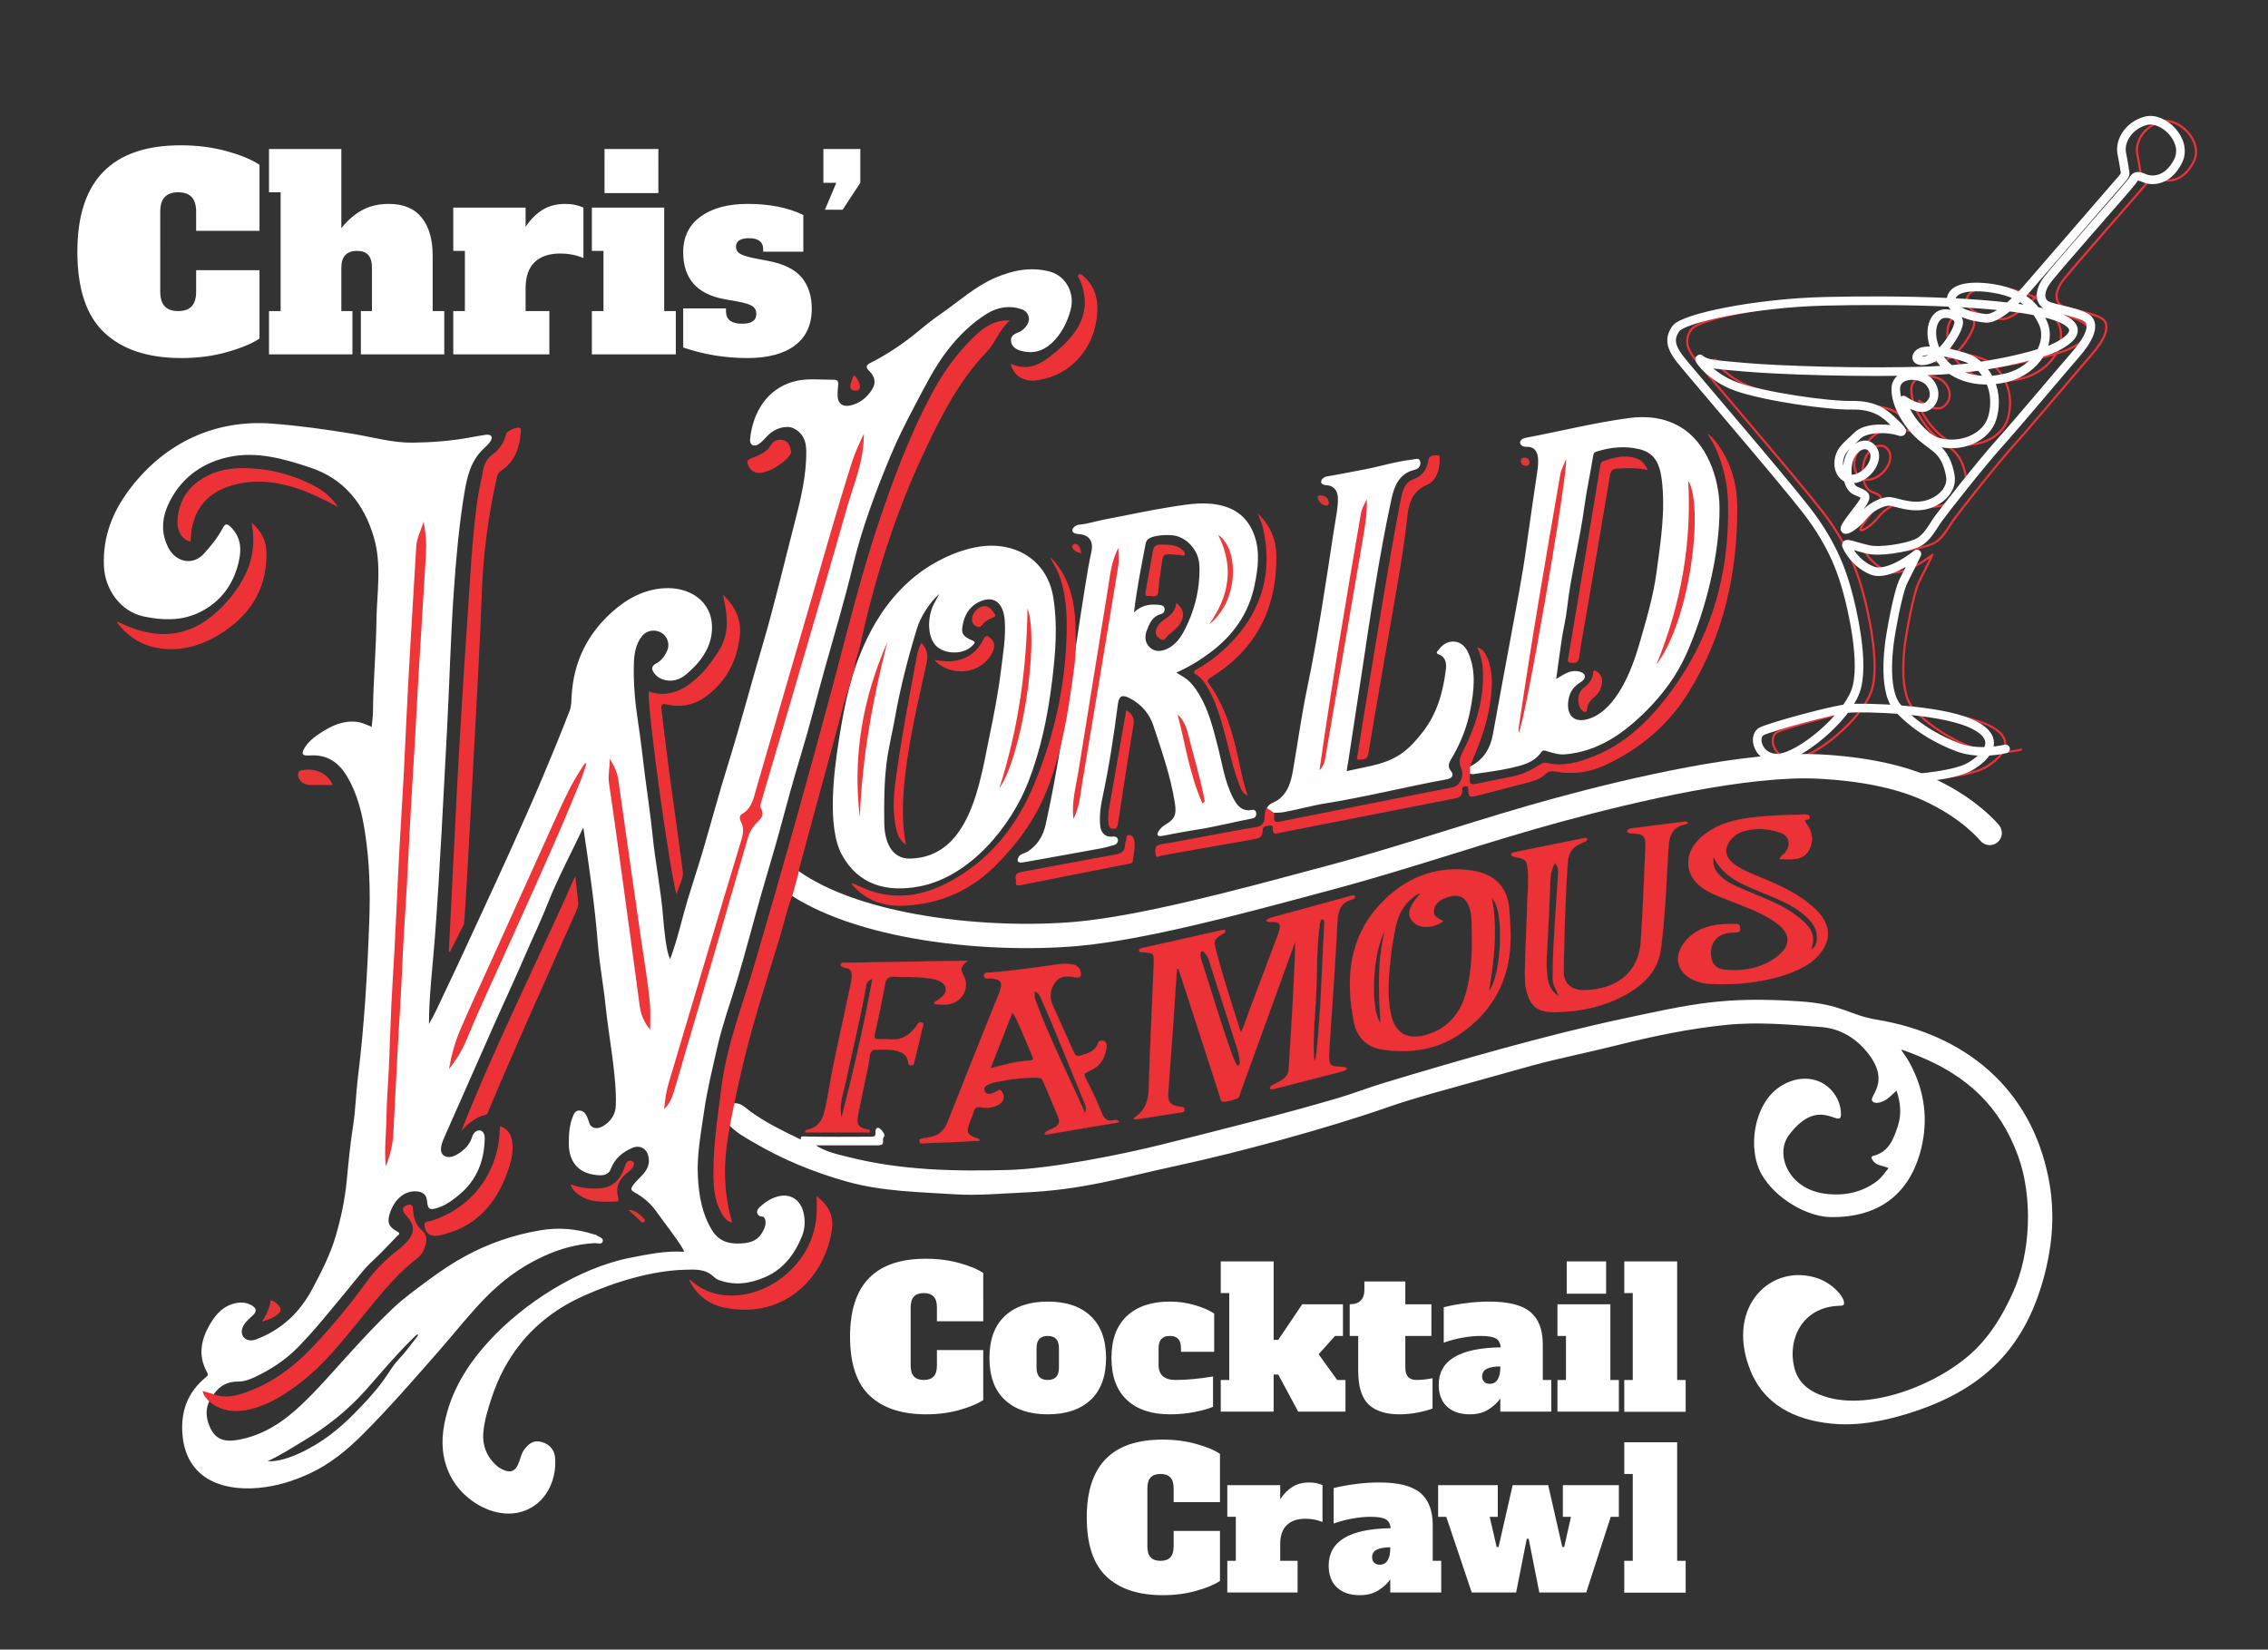 <?xml version="1.0" encoding="utf-8"?>
<svg viewBox="-0.25 -0.25 1056.5 768.5" width="1056.5" height="768.5" xmlns="http://www.w3.org/2000/svg">
  <rect x="-0.25" y="-0.25" width="1056.5" height="768.5" fill="#333333" stroke="none"/>
  <defs>
    <clipPath clipPathUnits="userSpaceOnUse" id="clipPath18">
      <path d="M 0,576 H 792 V 0 H 0 Z" id="path16"/>
    </clipPath>
  </defs>
  <rect id="backgroundrect" width="100%" height="100%" x="0" y="0" fill="none" stroke="none"/>
  <g class="currentLayer" style="" transform="matrix(2.009, 0, 0, 2.009, -543.042, -359.06)">
    <title>Layer 1</title>
    <g id="g10" class="selected">
      <g id="g12" stroke-width="0">
        <g id="g14" clip-path="url(#clipPath18)" stroke-width="0">
          <path d="M0,0 H1056 V768 H0 z" style="fill:none;stroke:#373435;stroke-width:0.5;stroke-linecap:butt;stroke-linejoin:miter;stroke-miterlimit:2.613;stroke-dasharray:none;stroke-opacity:1" id="path20" stroke-width="0"/>
          <g id="g22" stroke-width="0">
            <path d="m440.517,434.437 c1.583,-0.053 2.577,1.121 3.677,1.92 c3.436,2.5 7.219,4.349 11.016,6.183 c0.223,0.108 0.529,0.337 0.633,0.236 c0.088,-0.089 -0.028,-0.5 0.159,-0.576 c0.312,-0.128 1.048,-0.041 1.403,-0.035 c4.851,0.096 9.705,0.053 14.557,0.036 c0.504,-0.001 1.268,0.107 1.215,-0.731 c-0.088,-1.381 0.505,-1.599 1.113,-1.073 c0.341,0.293 0.925,0.965 0.952,1.445 c0.025,0.448 -0.241,0.452 -0.284,0.749 c-0.065,0.441 0.055,1.045 -0.173,1.316 c-0.289,0.341 -1.003,0.295 -1.863,0.295 H459.34 c2.557,1.627 5.153,2.097 7.651,2.731 c12.14,3.077 24.532,3.319 36.949,2.987 c9.751,-0.259 26.496,-3.609 35.955,-5.985 c13.573,-3.409 26.677,-6.653 40.156,-10.583 c3.692,-1.079 7.283,-2.499 10.965,-3.609 c17.425,-5.259 37.345,-11.025 55.141,-14.837 c16.613,-3.561 23.759,-5.236 41.149,-4.107 c10.033,0.651 11.689,3.212 17.905,4.235 c20.543,3.384 35.917,15.868 39.999,36.961 c1.328,6.876 1.044,13.676 -0.52,20.424 c-4.376,18.899 -14.821,28.708 -32.384,34.072 c-5.665,1.732 -11.553,2.847 -17.523,2.239 c-8.383,-0.855 -15.772,-4.311 -18.981,-12.943 c-5.401,-14.536 5.329,-24.361 15.849,-20.745 c3.8,1.308 6.643,4.865 6.039,6.091 c-0.14,0.281 -0.753,0.271 -1.292,0.293 c-8.308,0.368 -11.757,7.716 -10.199,14.216 c0.884,3.685 3.545,5.657 7.053,6.799 c10.921,3.557 27.383,-3.219 35.217,-11.141 c3.396,-3.432 6.059,-7.647 8.488,-13.047 c4.137,-9.192 4.605,-22.083 1.165,-31.564 c-4.259,-11.735 -12.073,-18.673 -22.924,-23.124 c-0.617,-0.253 -3.896,-1.615 -4.205,-1.511 c0.677,1.019 1.243,1.687 1.871,2.823 c3.211,5.816 4.428,12.199 3.045,18.923 c-2.304,11.2 -9.624,17.223 -21.281,17.039 c-5.417,-0.085 -12.709,-4.241 -15.925,-9.804 c-3.447,-5.959 -1.883,-16.252 3.999,-20.304 c1.82,-1.253 3.959,-2.005 6.124,-1.985 c4.477,0.047 7.825,3.529 8.197,7.573 c0.487,5.273 -4.569,-4.444 -12.036,5.501 c-3.308,4.405 -0.188,12.495 8.368,13.6 c4.341,0.56 8.353,-0.199 11.923,-2.821 c1.115,-0.817 1.877,-1.959 2.805,-3.119 c-1.305,-0.617 -2.836,-0.504 -3.672,-1.791 c-0.317,-0.492 -0.512,-0.88 0.213,-1.068 c3.532,-0.924 4.577,-3.797 5.589,-6.827 c0.964,-2.884 0.612,-5.613 -0.28,-8.281 c-0.408,0.359 -1.223,1.177 -2.025,1.823 c-0.755,0.605 -2.848,1.612 -3.623,0.573 c-0.796,-1.071 4.164,-4.204 -0.689,-10.683 c-2.828,-3.771 -6.579,-6.097 -11.184,-6.459 c-7.316,-0.572 -14.633,-1.239 -22.023,-0.487 c-8.685,0.88 -17.165,2.668 -25.607,4.795 c-6.463,1.627 -13.02,2.903 -19.453,4.655 L601.625,432.345 c-3.185,0.925 -6.371,1.868 -9.5,2.961 c-14.289,4.993 -34.572,10.499 -49.267,13.667 c-12.819,2.765 -21.449,5.56 -35.463,6.18 c-5.249,0.233 -10.507,0.737 -15.74,0.407 c-8.408,-0.533 -16.855,-0.644 -25.107,-2.948 c-7.633,-2.135 -14.855,-5.107 -21.655,-9.097 c-1.889,-1.109 -3.873,-2.187 -5.444,-3.799 c-1.473,-0.797 -1.877,-2.416 -1.804,-3.427 C437.738,435.039 439.016,434.411 440.517,434.437 " style="fill:#fefefe;fill-opacity:1;fill-rule:nonzero;stroke:none" id="path24" stroke-width="0"/>
          </g>
          <g id="g26" stroke-width="0">
            <path d="m611.035,356.367 c-0.488,0.569 -0.503,1.131 0.028,1.683 c0.252,0.024 0.513,0.103 0.757,0.065 c2.905,-0.449 5.843,-0.759 8.696,-1.424 c2.632,-0.612 5.38,-1.213 7.079,-3.713 c0.34,-0.501 0.807,-0.323 1.292,-0.171 c1.353,0.42 2.764,0.845 4.161,0.728 c7.705,-0.641 13.616,-4.863 18.835,-10.069 c3.864,-3.856 7.115,-8.208 9.375,-13.328 c4.412,-9.992 7.687,-22.897 7.631,-33.809 c-0.039,-6.841 -2.932,-15.079 -9.079,-18.712 c-3.691,-2.183 -7.775,-2.635 -12.053,-2.053 C639.761,276.651 631.938,278.61 624.026,280.113 C621.938,280.506 622.381,282.281 624.194,282.222 c3.104,-0.105 2.759,3.52 2.452,5.615 C625.778,293.765 624.894,299.694 624.073,305.631 C623.175,312.13 621.909,318.583 620.73,325.039 C619.271,333.001 617.761,340.951 616.334,348.919 C615.75,352.159 614.138,354.838 611.035,356.367 m19.987,-20.32 c0.44,-3.175 0.829,-6.232 1.297,-9.277 c0.367,-2.387 0.957,-4.745 1.225,-7.141 c0.857,-7.655 2.959,-15.763 3.996,-23.436 c0.533,-3.963 1.405,-7.861 2.039,-11.803 c0.087,-0.528 0.203,-0.877 0.757,-1.053 c3.279,-1.04 6.592,-1.376 9.971,-0.569 c3.344,0.797 4.688,3.112 5.172,6.929 C656.399,296.943 655.247,304.102 654.29,311.265 C653.521,317.019 651.847,322.535 650.251,328.089 C648.583,333.895 645.075,343.007 638.822,345.215 c-3.875,1.372 -5.696,-1.019 -4.865,-4.797 c0.347,-1.575 1.3,-2.743 2.669,-3.584 c1.857,-1.143 1,-2.395 -0.727,-2.593 c-1.92,-0.224 -3.311,0.917 -4.877,1.807 M563.937,365.974 c0.527,-1.1 1.749,-1.264 2.617,-1.904 c2.451,-1.807 3.025,-4.463 3.495,-7.181 c1.073,-6.211 1.928,-12.467 3.212,-18.633 c2.492,-11.967 4.252,-23.88 6.088,-35.949 c0.491,-3.22 1.159,-6.225 1.044,-8.367 c-0.088,-1.653 -1.036,-2.743 -2.632,-2.823 c-2.075,-0.105 -1.237,-1.811 0.057,-2.025 c2.796,-0.464 5.572,-1.043 8.36,-1.557 c3.828,-0.705 7.553,-1.912 11.433,-2.356 c0.616,-0.069 1.561,-0.471 1.831,0.281 c0.337,0.943 -0.251,1.848 -1.225,2.081 c-3.565,0.849 -4.716,3.653 -5.38,6.707 c-2.881,13.248 -4.945,27.397 -6.963,40.825 c-1.011,6.748 -2.063,13.491 -3.092,20.236 c-0.125,0.825 -0.215,0.976 -0.341,2.121 c0.336,-0.084 0.835,-0.187 1.171,-0.263 c3.191,-0.716 6.377,-1.151 9.369,-2.559 c3.059,-1.44 5.151,-3.755 7.14,-6.32 c3.309,-4.268 4.677,-9.252 5.317,-14.467 c0.156,-1.271 0.028,-2.857 -1.609,-3.435 c-0.92,-0.325 -0.327,-0.763 -0.123,-1.045 c0.96,-1.331 2.309,-2.157 3.935,-1.928 c1.569,0.221 2.547,1.445 3.12,2.861 C612.459,334.461 611.95,338.723 611.15,343.007 C610.387,347.098 608.894,350.879 606.779,354.453 C606.249,355.349 605.638,356.307 606.673,357.483 c0.517,0.589 0.425,1.571 -0.876,1.807 c-9.265,1.683 -19.047,4.141 -28.161,5.591 c-3.211,0.512 -6.333,1.413 -9.521,2.004 c-1.101,0.204 -1.496,0.165 -2.523,0.215 c-0.843,0.052 -1.373,-0.353 -1.655,-1.125 m-51.307,3.877 c-0.573,2.584 -1.843,4.664 -4.032,6.143 c-0.927,0.629 -2.139,0.535 -2.44,1.883 c-0.111,0.491 0.132,0.911 1.331,0.696 c6.06,-1.075 12.117,-2.163 18.171,-3.276 c0.973,-0.179 1.921,-0.493 2.879,-0.751 c1.187,-0.319 1.257,-2.177 -0.396,-1.939 c-1.535,0.221 -2.677,-0.812 -2.845,-2.407 c-0.231,-2.205 0.031,-4.393 0.488,-6.529 c1.545,-7.208 2.659,-14.483 3.6,-21.787 c0.245,-1.912 0.956,-2.292 2.784,-1.353 c2.661,1.367 4.56,3.649 5.441,6.327 c1.953,5.935 4.047,11.852 5.001,18.079 c0.391,2.553 -0.016,3.633 -2.264,4.92 c-1.363,0.784 -2.776,2.949 -0.787,2.597 c2.687,-0.476 5.361,-1.035 8.057,-1.441 c4.147,-0.625 8.776,-1.828 12.992,-2.625 c1.287,-0.245 1.052,-2.209 -0.056,-1.979 c-2.365,0.497 -3.54,-1.004 -4.437,-2.733 c-1.991,-3.831 -2.564,-8.107 -3.629,-12.224 c-1.056,-4.08 -2.073,-8.157 -4.233,-11.775 c-2.232,-3.737 -3.533,-3.92 -5.312,-5.104 c2.893,-1.289 5.481,-2.86 7.952,-4.721 c5.275,-3.976 8.816,-8.989 10.172,-15.48 c0.817,-3.912 1.331,-7.888 -0.076,-11.728 c-1.228,-3.352 -3.521,-5.697 -7.187,-6.711 c-3.984,-1.1 -7.879,-0.445 -11.756,0.159 c-5.248,0.815 -10.439,1.977 -15.66,2.957 c-2.016,0.379 -3.964,1.047 -6.029,1.227 c-1.289,0.113 -2.692,2.023 0.024,2.195 c2.288,0.145 3.407,1.636 2.864,4.067 c-0.6,2.672 -1.024,5.368 -1.461,8.064 c-2.796,17.231 -5.313,37.925 -9.155,55.251 m20.489,-49.248 c0.667,-5.62 1.716,-10.743 2.689,-15.877 c0.088,-0.464 0.277,-0.797 0.528,-1.041 c1.107,-1.075 5.199,-1.208 6.631,-0.796 c1.837,0.528 3.384,1.795 4.46,3.695 c0.96,1.695 0.929,3.676 0.847,5.555 c-0.191,4.245 -1.319,8.305 -3.191,12.096 c-1.057,2.141 -2.388,4.183 -4.88,5.067 c-1.417,0.504 -2.665,0.236 -3.616,-0.783 c-0.981,-1.052 -0.972,-2.488 -0.495,-3.747 c0.612,-1.611 1.313,-3.252 3.276,-3.768 c0.543,-0.144 0.907,-0.585 0.84,-1.205 c-0.067,-0.635 -0.503,-0.841 -1.101,-0.908 c-2.096,-0.239 -4.084,-0.092 -5.988,1.713 m-68.461,29.813 c-1.083,6.893 -2.779,19.915 0.705,26.351 c3.847,7.1 10.488,8.821 18.036,7.381 c11.573,-2.209 21.148,-13.756 25.248,-24.317 c2.917,-7.52 4.519,-15.415 5.495,-23.417 c0.78,-6.411 1.305,-12.841 0.265,-19.275 c-1.404,-8.684 -8.829,-13.076 -17.211,-11.765 c-5.533,0.867 -11.136,3.831 -14.881,6.896 c-4.879,3.989 -8.456,8.903 -11.161,14.559 c-3.703,7.745 -5.128,14.881 -6.496,23.588 m23.321,-34.091 c-0.556,1.037 -0.991,1.789 -1.371,2.567 c-1.427,2.911 -1.495,7.796 0.933,9.759 c2.211,1.787 6.36,1.697 8.223,-0.46 c0.333,-0.387 0.743,-0.704 -0.059,-1.036 c-2.489,-1.036 -2.812,-1.821 -2.115,-4.468 c0.553,-2.087 1.815,-3.68 3.665,-4.54 c3.349,-1.557 5.607,0.179 5.9,4.403 c0.272,3.859 -0.415,7.676 -0.877,11.505 c-0.62,5.121 -1.612,10.175 -2.661,15.211 c-2.189,10.489 -4.411,28.087 -18.368,28.437 c-4.579,0.113 -5.972,-4.339 -6.029,-8.091 c-0.071,-4.679 -0.044,-9.361 0.52,-13.999 c0.433,-3.535 1.324,-7.012 1.945,-10.525 c1.243,-7.055 3.044,-13.967 5.133,-20.811 c0.781,-2.552 2.851,-5.933 5.16,-7.952 m-169.444,192.397 c1.305,3.911 3.853,4.299 6.821,3.777 c5.661,-0.999 10.284,-3.985 14.441,-7.883 c4.065,-3.815 7.664,-8.04 11.411,-12.141 c3.288,-3.6 6.596,-7.201 10.143,-10.539 c2.631,-2.479 5.612,-4.6 8.531,-6.755 c2.673,-1.969 5.435,-3.821 8.373,-5.4 c5.383,-2.895 11.06,-4.828 17.097,-5.861 c4.323,-0.741 8.481,-0.396 12.604,0.951 c0.152,0.049 0.349,0.024 0.459,0.116 c0.551,0.459 1.688,0.631 1.545,1.4 c-0.175,0.957 -1.244,0.451 -1.913,0.489 c-4.205,0.24 -8.128,1.324 -11.973,3.113 c-11.2,5.208 -16.344,13.004 -23.961,21.696 c-5.833,6.657 -11.553,13.267 -17.819,19.539 c-3.611,3.613 -7.532,6.84 -12.179,9.012 c-3.775,1.767 -7.709,3.003 -11.936,3.399 c-8.747,0.815 -16.807,-2.316 -17.681,-12.243 c-0.48,-5.435 1.165,-9.972 5.443,-13.428 c0.528,-0.427 0.496,-0.701 0.251,-1.14 c-2.199,-3.94 -1.376,-7.717 0.78,-11.313 c1.341,-2.237 3.073,-4.144 5.849,-4.715 c1.245,-0.255 2.403,-0.181 3.532,0.407 c1.364,0.711 1.473,1.521 0.341,2.532 c-0.675,0.603 -1.353,1.195 -1.865,1.957 c-1.583,2.353 0.233,4.451 2.725,3.512 c5.861,-2.199 10.112,-6.205 13.032,-11.68 c2.137,-4.005 4.209,-8.052 5.479,-12.429 c1.216,-4.189 2.112,-8.451 2.525,-12.812 c0.399,-4.243 0.812,-8.491 1.473,-12.696 c0.565,-3.605 0.628,-7.244 1.072,-10.852 c1.545,-12.528 2.22,-24.157 2.679,-36.844 c0.244,-6.741 0.045,-13.391 -0.971,-20.065 c-0.705,-4.637 -1.76,-9.079 -4.169,-13.147 c-1.853,-3.127 -4.403,-5.02 -8.179,-4.915 c-0.504,0.015 -1.909,0.188 -2.085,-0.315 c-0.161,-0.455 0.087,-0.873 0.341,-1.319 c0.897,-1.573 2.32,-2.635 3.748,-3.564 c2.479,-1.612 5.104,-2.913 8.279,-2.587 c1.265,0.131 2.312,0.647 3.581,1.179 c0.112,-1.248 0.303,-2.42 0.309,-3.591 c0.044,-6.952 0.701,-13.88 0.793,-20.836 c0.085,-6.637 1.303,-13.039 -0.601,-19.552 c-2.269,-7.732 -6.897,-13.543 -14.712,-16.147 c-6.109,-2.035 -12.403,-3.845 -18.923,-2.455 c-5.933,1.264 -10.692,4.596 -13.548,10.02 c-1.832,3.476 -2.451,7.205 -0.435,11.069 c1.623,3.111 5.335,4.199 8.015,1.552 c1.721,-1.879 3.325,-3.808 4.52,-6.068 c0.656,-1.241 1.065,-1.205 2.068,-0.176 c2.701,2.779 2.248,6.169 1.328,9.271 c-1.441,4.839 -4.645,8.569 -9.304,10.616 c-3.919,1.72 -8.097,1.587 -12.303,0.707 c-5.54,-1.156 -9.08,-6.407 -9.295,-11.727 c-0.28,-6.889 2.057,-12.721 6.212,-18.119 c8.055,-10.468 19.583,-15.899 32.797,-14.888 c6.299,0.479 12.551,1.348 18.791,2.383 c4.564,0.753 9.075,2.075 13.735,2.031 c4.383,-0.043 8.768,-0.379 13.1,-1.153 c1.295,-0.229 2.584,-0.497 3.884,-0.673 c1.445,-0.197 1.775,0.644 0.999,1.667 c-0.445,0.588 -0.989,1.109 -1.531,1.619 c-2.863,2.704 -3.744,6.312 -4.36,9.961 c-1.268,7.515 -1.949,15.273 -2.483,22.871 c-0.74,10.519 -1.048,22.243 -1.565,31.955 c-0.864,16.039 -1.627,32.295 -2.817,48.304 c-0.493,6.619 -1.387,13.66 -1.387,20.26 c1.528,-2.633 2.429,-4.781 3.513,-7.04 c2.372,-4.935 4.657,-9.911 6.953,-14.884 c5.416,-11.72 10.86,-23.428 15.896,-35.319 c2.163,-5.103 4.257,-10.235 6.261,-15.401 c0.427,-1.1 0.392,-2.396 0.467,-3.607 c0.476,-7.623 3.524,-13.979 9.185,-19.127 c3.509,-3.189 7.503,-5.384 12.252,-5.677 c5.611,-0.348 11.313,2.791 11.097,9.5 c-0.113,3.551 -1.891,6.615 -4.481,9.1 c-0.977,0.937 -1.923,1.901 -3.241,2.452 c-1.935,0.805 -4.323,0.356 -5.601,-1.248 c-0.713,-0.895 -0.836,-1.716 0.359,-2.34 c1.229,-0.644 1.996,-1.699 2.561,-2.935 c0.669,-1.464 0.129,-3.297 -1.252,-4.153 c-1.54,-0.953 -3.508,-0.62 -4.557,0.708 c-1.571,1.985 -1.856,4.337 -1.912,6.724 c-0.105,4.397 0.291,8.772 0.963,13.111 c0.645,4.168 1.092,8.36 1.62,12.541 c0.588,4.644 1.308,9.284 1.773,13.929 c0.643,6.401 1.968,12.705 2.453,19.123 c0.139,1.813 0.715,8.224 1.629,9.455 c1.721,-4.596 2.719,-9.341 4.117,-13.965 c1.109,-3.672 2.335,-7.312 3.42,-10.992 c1.964,-6.648 3.743,-13.353 5.809,-19.969 c2.865,-9.173 5.296,-18.469 8.019,-27.679 c2.775,-9.383 4.987,-18.907 7.437,-28.364 c1.427,-5.511 2.82,-11.109 2.739,-16.912 c-0.032,-2.292 -0.801,-4.121 -2.927,-5.16 c-1.612,-0.787 -4.216,-0.076 -5.825,1.489 c-0.751,0.728 -1.407,1.6 -2.267,2.16 c-1.184,0.769 -2.147,0.183 -2.004,-1.191 c0.641,-6.173 3.94,-11.624 10.151,-13.323 c3.035,-0.831 6.228,-0.377 9.355,-0.403 c0.725,-0.007 1.015,0.397 0.929,1.148 c-0.099,0.895 -0.184,1.804 -0.137,2.7 c0.093,1.731 1.216,2.493 2.901,2.12 c2.235,-0.493 3.875,-1.815 5.069,-3.689 c0.965,-1.511 0.756,-2.92 -0.647,-4.311 c-0.873,-0.865 -0.765,-1.359 0.288,-1.884 c4.075,-2.043 7.804,-4.603 11.307,-7.515 c1.653,-1.376 3.359,-2.699 5.125,-3.927 c4.105,-2.857 7.856,-6.295 12.497,-8.292 c3.956,-1.701 8.06,-2.573 12.459,-1.489 c4.02,0.989 6.099,5.175 5,9.044 c-0.824,2.903 -2.173,5.608 -4.46,7.688 c-2.073,1.884 -4.548,2.447 -7.22,1.643 c-1.061,-0.317 -2.065,-1.059 -2.131,-2.321 c-0.056,-1.131 0.872,-1.588 1.805,-1.947 c0.715,-0.273 1.265,-0.793 1.725,-1.383 c1.181,-1.505 0.637,-3.387 -1.144,-3.971 c-2.863,-0.939 -5.615,-0.412 -8.06,1.125 c-3.548,2.232 -6.499,5.144 -9.077,8.485 c-2.992,3.877 -5.127,8.216 -7.403,12.507 c-2.104,3.964 -4.135,7.96 -5.847,12.101 c-3.361,8.125 -6.48,16.352 -8.543,24.92 c-1.932,8.02 -4.275,15.925 -6.513,23.861 c-1.913,6.783 -3.591,13.628 -5.643,20.373 c-1.789,5.885 -3.391,11.829 -4.997,17.769 c-1.305,4.824 -2.791,9.593 -4.157,14.399 c-1.956,6.876 -3.732,13.804 -5.801,20.652 c-1.493,4.941 -3.263,9.82 -4.4,14.843 c-1.148,5.065 -2.409,10.116 -3.141,15.285 c-0.704,4.965 -1.671,9.907 -1.388,14.937 c0.24,4.267 0.916,8.443 3.209,12.249 c1.604,2.664 3.907,3.323 6.689,3.169 c1.877,-0.101 3.643,-0.447 4.813,-2.219 c0.961,-1.456 1.327,-2.884 0.613,-3.836 c-0.232,-0.307 -0.732,-0.051 -1.159,-0.403 c-0.788,-0.657 -0.416,-1.412 0.128,-1.927 c1.316,-1.244 2.824,-2.229 4.637,-2.608 c2.659,-0.556 4.868,0.987 5.533,3.747 c0.457,1.908 0.385,3.792 -0.337,5.575 c-1.684,4.153 -4.301,7.627 -8.475,9.448 c-3.472,1.516 -7.18,2.109 -10.907,0.656 c-0.429,-0.167 -0.831,-0.472 -1.171,-0.789 c-1.893,-1.776 -4.224,-1.615 -6.549,-1.551 c-7.76,0.207 -16.36,2.853 -23.443,6.017 c-5.785,2.584 -10.821,6.26 -14.745,11.165 c-2.953,3.697 -5.175,7.952 -6.657,12.513 c-0.829,2.552 -1.656,5.092 -1.912,7.803 c-0.328,3.468 0.887,6.223 3.548,8.333 c4.988,3.149 4.484,-2.595 5.988,-4.215 c1.241,-1.625 2.363,-2.109 4.052,-1.644 c1.699,0.473 2.893,1.813 3.033,3.591 c0.376,4.685 -1.624,9.82 -6.3,12.004 c-6.701,3.125 -15.024,-1.673 -18.063,-7.935 c-1.831,-3.765 -2.131,-7.683 -1.32,-11.853 c1.456,-7.513 5.264,-13.655 10.316,-19.18 c8.137,-8.897 20.899,-17.044 32.809,-19.379 c4.119,-0.808 8.185,-1.651 12.44,-1.385 c0.109,-0.807 -5.331,-7.759 -6.123,-8.937 c-1.392,-2.072 -3.183,-3.673 -5.339,-4.837 c-0.976,-0.528 -0.869,-0.924 -0.34,-1.673 c1.345,-1.913 4.332,-3.371 3.539,-6.753 c-0.428,-1.819 -2.052,-2.624 -3.757,-1.877 c-2.251,0.985 -4.027,2.453 -4.924,4.821 c-0.607,1.601 -2.043,1.597 -3.327,1.468 c-4.191,-0.42 -6.427,-3.033 -6.433,-7.311 c-0.003,-2.113 0.124,-4.211 0.912,-6.209 c0.284,-0.717 0.625,-1.459 1.503,-1.449 c1.957,0.021 2.085,2.883 2.659,3.507 c0.745,0.813 1.967,0.731 3.152,-0.061 c1.595,-1.067 2.589,-2.564 2.671,-4.619 c0.257,-6.559 -1.657,-16.147 -2.351,-22.931 c-0.504,-4.923 -1.44,-9.805 -1.827,-14.736 c-0.676,-8.597 -2.075,-18.193 -3.359,-26.804 c-2.748,5.848 -5.976,11.857 -8.312,17.8 c-1.525,3.891 -3.355,7.631 -4.995,11.46 c-2.239,5.223 -4.656,10.371 -6.971,15.559 c-2.172,4.868 -4.307,9.749 -6.459,14.621 c-1.789,4.048 -3.581,8.093 -5.369,12.14 c-0.576,1.3 -1.588,3.536 -0.208,4.515 c1.559,1.108 4.079,-0.749 5.176,-1.952 c0.608,-0.667 1.093,-1.472 1.36,-2.381 c0.587,-2.003 2.96,-2.145 2.916,0.371 c-0.091,5.096 -1.776,9.535 -5.74,12.895 c-1.521,1.288 -3.131,2.511 -5.069,3.153 c-1.976,0.651 -2.403,0.364 -2.565,-1.617 c-0.124,-1.504 -1.107,-2.087 -2.46,-2.176 c-2.705,-0.183 -5.077,1.789 -6.151,5.065 c-0.683,2.081 -0.289,3.193 1.685,4.24 c0.975,0.515 0.28,0.768 -0.052,1.109 c-1.797,1.845 -3.517,3.777 -5.417,5.508 c-2.367,2.16 -4.213,4.743 -6.245,7.172 c-3.735,4.465 -7.325,9.057 -11.424,13.205 c-2.816,2.843 -6.148,5.001 -9.74,6.717 c-1.219,0.58 -2.621,1.111 -3.933,1.095 c-2.099,-0.024 -3.767,0.677 -5.003,2.061 c-2.064,2.312 -2.973,4.552 -1.925,7.68 m48.049,-20.42 c-0.343,0.343 -0.688,0.685 -1.033,1.025 c-3.693,3.636 -7.013,7.616 -10.439,11.497 c-4.231,4.791 -9.165,8.681 -14.621,11.96 c-2.623,1.579 -5.195,3.236 -8.26,4.68 c4.524,0.24 10.957,-3.427 14.476,-6.085 c1.896,-1.435 3.66,-3.012 5.325,-4.685 c2.477,-2.495 4.907,-5.04 6.992,-7.901 c1.205,-1.651 2.18,-3.453 3.615,-4.969 c1.532,-1.616 2.84,-3.444 4.225,-5.2 c0.444,-0.56 0.189,-0.785 -0.28,-0.321 " style="fill:#fefefe;fill-opacity:1;fill-rule:nonzero;stroke:none" id="path28" stroke-width="0"/>
          </g>
          <g id="g30" stroke-width="0">
            <path d="m543.056,403.369 c0.129,-0.041 0.255,-0.083 0.383,-0.127 c0.867,2.669 1.737,5.339 2.601,8.011 c2.327,7.199 4.651,14.395 6.985,21.588 c0.153,0.472 0.103,1.119 0.783,1.259 c0.443,0.088 3.105,-0.612 3.424,-0.888 c0.379,-0.328 0.467,-1.011 0.619,-1.427 c3.965,-10.915 7.927,-21.831 11.891,-32.743 c0.235,-0.649 0.563,-1.497 0.803,-2.145 c-0.276,9.888 -0.937,19.872 -1.544,29.655 c-0.076,1.204 -0.815,2.067 -1.809,2.679 c-0.588,0.363 -1.229,0.635 -1.849,0.943 c-0.796,0.387 -1.165,1.312 0.367,0.917 c5.213,-1.324 10.428,-2.655 15.631,-4.016 c1.545,-0.4 1.424,-1.02 -0.136,-1.076 c-2.696,-0.105 -2.917,-0.331 -2.841,-2.984 c0.009,-0.425 0.028,-0.851 0.056,-1.277 c0.644,-9.836 1.381,-19.667 1.871,-29.508 c0.129,-2.585 0.84,-4.324 3.392,-5.063 c0.989,-0.285 0.957,-1.156 -0.239,-0.825 C577.224,388.037 571.007,389.735 564.793,391.451 C563.74,391.739 563.261,392.479 564.932,392.394 C566.899,392.291 567.34,392.867 566.721,394.759 C566.672,394.911 566.609,395.061 566.553,395.209 C564.245,401.351 561.937,407.497 559.623,413.635 C559.311,414.463 558.345,417.619 557.856,417.923 C557.688,417.399 557.432,416.623 557.264,416.098 C555.503,410.573 553.713,404.945 552.225,399.355 C551.481,396.561 551.536,396.509 554.107,394.893 C554.509,394.638 554.321,394.129 553.868,394.23 C547.579,395.631 541.291,397.046 535.003,398.457 C534.695,398.526 534.297,398.586 534.324,398.986 c0.039,0.539 0.52,0.404 0.871,0.428 c2.543,0.189 2.617,0.2 2.519,2.716 c-0.379,9.64 -0.895,19.271 -1.164,28.912 c-0.075,2.715 -0.771,4.863 -2.893,6.399 c-0.609,0.439 -0.891,0.869 0.117,0.717 c3.496,-0.54 6.991,-1.088 10.485,-1.633 c0.351,-0.055 0.601,-0.184 0.58,-0.6 c-0.031,-0.603 -0.459,-0.585 -0.9,-0.643 c-2.487,-0.324 -3.051,-1.072 -2.86,-3.573 c0.395,-5.152 0.763,-10.309 1.123,-15.464 C542.501,411.953 542.772,407.662 543.056,403.369 m-45.801,39.773 c0.008,-0.125 0.015,-0.248 0.023,-0.372 c-0.292,-0.101 -0.584,-0.199 -0.873,-0.308 c-1.948,-0.733 -2.209,-1.293 -1.509,-3.249 c0.343,-0.951 0.751,-1.881 1.049,-2.848 c0.26,-0.847 0.624,-1.161 1.601,-0.992 c1.481,0.259 3.003,0.137 4.325,-0.701 c1.059,-0.672 1.295,-1.687 0.708,-2.783 c-0.36,-0.676 -0.732,-0.579 -1.097,-0.353 c-0.817,0.503 -2.464,1.38 -2.981,0.105 c-0.299,-0.736 0.071,-1.12 0.577,-1.4 c0.901,-0.5 1.588,-0.623 2.589,-0.827 c2.993,-0.616 6.017,-0.955 9.089,-0.915 c0.803,0.008 1.121,0.404 1.387,1.043 c1.087,2.605 2.216,5.192 3.289,7.803 c0.653,1.595 0.329,2.26 -1.265,3.02 c-0.351,0.167 -1.439,0.556 -1.653,0.903 c-0.36,0.579 0.368,0.417 0.661,0.368 c5.475,-0.923 10.767,-1.816 16.051,-2.708 c0.848,-0.141 0.1,-0.749 -0.803,-0.537 c-1.547,0.36 -2.256,-0.361 -2.812,-1.749 c-0.971,-2.417 -2.063,-4.799 -3.267,-7.111 c-0.388,-0.739 -0.829,-1.417 -0.673,-1.881 c0.051,-0.153 1.304,-0.833 1.521,-0.927 c2.184,-0.963 3.309,-2.933 3.552,-5.331 c0.061,-0.615 -0.073,-1.203 -0.768,-1.413 c-0.512,-0.155 -1.007,-0.041 -1.188,0.507 c-0.652,1.976 -2.376,2.405 -4.069,2.928 c-0.757,0.235 -1.169,0.051 -1.495,-0.681 c-1.643,-3.697 -3.352,-7.367 -4.98,-11.069 c-0.815,-1.853 -0.584,-3.672 0.616,-5.295 c1.164,-1.575 2.825,-1.467 4.511,-1.152 c1.293,0.236 1.725,-0.275 1.285,-1.52 c-0.321,-0.909 -1.044,-1.357 -1.933,-1.455 c-0.948,-0.101 -1.929,-0.181 -2.865,-0.052 c-5.217,0.733 -10.432,1.472 -15.681,1.937 c-0.676,0.06 -1.844,-0.196 -1.835,0.725 c0.012,1.009 1.187,0.536 1.839,0.635 c2.08,0.312 2.505,0.844 1.876,2.856 c-0.38,1.217 -0.943,2.376 -1.416,3.56 c-3.601,8.997 -7.228,17.987 -10.779,27.001 c-0.716,1.816 -1.891,2.908 -3.745,3.333 c-0.517,0.12 -1.048,0.185 -1.564,0.305 c-0.475,0.111 -1.243,-0.051 -1.151,0.749 c0.077,0.704 0.756,0.42 1.18,0.407 c2.395,-0.067 4.792,-0.16 7.187,-0.264 c1.829,-0.083 3.656,-0.193 5.487,-0.292 m-25.385,-1.953 c-0.035,-0.249 0.004,-0.429 -0.044,-0.505 c-0.151,-0.232 -1.371,-0.077 -2.236,-0.82 c-0.855,-0.733 -0.707,-1.512 -0.253,-3.765 c0.663,-3.289 1.363,-6.568 2.061,-9.849 c0.493,-2.313 0.26,-3.615 1.156,-4.101 c0.388,-0.209 1.471,-0.147 2.113,-0.151 c0.715,-0.003 1.723,-0.037 2.861,0.156 c0.519,0.087 1.035,0.263 1.517,0.476 c0.873,0.384 1.485,1.039 1.673,2 c0.092,0.463 0,0.987 0.721,1.009 c0.737,0.025 0.675,-0.563 0.779,-0.984 c0.615,-2.481 1.229,-4.963 1.787,-7.455 c0.099,-0.448 0.551,-1.304 -0.035,-1.415 c-0.737,-0.383 -0.981,0.343 -1.325,0.795 c-1.263,1.651 -2.728,2.876 -4.728,3.056 c-1.184,0.105 -2.435,-0.131 -3.768,-0.041 c-1.04,0.069 -1.383,-0.168 -1.113,-1.341 c0.871,-3.785 1.657,-7.591 2.356,-11.412 c0.252,-1.377 0.843,-1.851 2.215,-1.747 c1.643,0.124 3.305,0 4.952,0.103 c1.859,0.117 6.497,0.203 6.9,2.491 c0.236,1.341 -0.769,1.987 -1.637,2.703 c-0.343,0.283 -0.917,0.328 -1.023,1.007 c1.221,0.212 2.424,0.287 3.617,0.036 c2.755,-0.584 4.416,-3.32 3.471,-5.975 c-0.244,-0.683 -0.803,-1.372 -0.784,-2.061 c0.017,-0.683 0.607,-1.368 1.497,-2.004 L466.048,401.874 c-0.337,0.008 -0.796,-0.155 -0.919,0.369 c-0.069,0.3 0.115,0.439 0.396,0.575 c0.76,0.361 1.141,0.189 1.493,0.445 c0.793,0.576 0.841,1.588 0.444,3.467 c-1.343,6.353 -2.748,12.695 -4.087,19.048 c-0.767,3.645 -1.157,7.361 -2.133,10.968 c-0.525,1.944 -1.591,3.236 -3.589,3.804 c-0.264,0.073 -0.803,0.033 -0.728,0.639 zM549.515,399.542 C550.425,400.461 550.617,401.687 550.975,402.786 c2.103,6.452 4.139,12.927 6.208,19.388 c0.151,0.473 0.843,3.277 0.208,3.475 c-0.412,0.128 -0.625,-0.375 -0.756,-0.648 c-0.251,-0.527 -0.495,-1.059 -0.692,-1.605 C553.264,415.959 551.069,408.369 548.621,400.855 C548.4,400.178 548.377,398.397 549.515,399.542 m27.745,-6.983 c-0.576,10.081 -0.757,20.219 -1.84,30.273 c-0.115,1.073 -0.473,2.979 -0.592,0.6 c-0.256,-5.055 0.376,-10.133 0.571,-15.169 c0.199,-5.209 0.06,-10.447 0.847,-15.604 c0.189,-1.251 1.075,-1.144 1.015,-0.1 m22.307,-6.791 c-2.707,2.939 -3.269,4.969 -1.836,6.515 c1.587,1.707 4.68,1.709 7.103,-0.059 c-1.048,-0.633 -2.451,-0.995 -2.167,-2.641 c0.272,-1.571 1.432,-2.304 2.773,-2.811 c3.015,-1.135 4.832,-0.191 5.651,2.908 c0.363,1.371 0.312,2.796 0.352,4.213 c0.132,4.716 0.019,9.421 -1.089,14.059 c-1.28,5.363 -4.253,9.268 -9.796,10.737 c-4.161,1.105 -6.911,-0.557 -7.832,-4.733 c-0.991,-4.493 -0.564,-9.023 -0.065,-13.528 c0.259,-2.325 0.648,-4.644 1.136,-6.933 c0.568,-2.663 1.78,-5.015 3.964,-6.761 c0.524,-0.421 1.036,-0.88 1.807,-0.965 M590.3,415.878 C587.744,412.741 588.481,399.125 591.296,394.506 C589.52,401.421 589.803,408.453 590.3,415.878 m25.137,-7.527 c1.159,-7.201 2.041,-14.22 0.673,-21.393 c3.084,2.403 2.135,18.371 -0.673,21.393 m-115.596,18.001 c1.765,-4.493 3.393,-8.637 5.092,-12.963 c0.373,0.5 0.663,1.013 0.909,1.532 c1.275,2.684 2.424,5.676 3.62,8.421 c0.248,0.569 0.568,1.14 -0.471,1.203 c-2.984,0.181 -5.869,0.9 -9.151,1.807 m10.127,-17.795 c0.961,0.116 1.253,0.863 1.529,1.469 c3.685,8.076 6.788,16.395 10.251,24.561 c0.301,0.709 0.339,1.379 0.011,2.136 c-3.869,-8.828 -8.316,-17.452 -11.607,-26.503 c-0.163,-0.449 -0.025,-1.213 -0.184,-1.664 m-37.507,-2.935 c-1.892,10.591 -4.335,21.135 -6.941,31.335 c-0.264,1.032 -0.257,0.815 -0.376,-0.16 c-0.304,-2.496 0.668,-5.017 1.153,-7.339 c1.536,-7.357 3.365,-14.653 4.683,-22.061 c0.112,-0.632 0.197,-1.393 1.481,-1.775 M620.113,389.335 c-0.473,-5.867 -4.289,-8.211 -8.713,-8.859 C602.905,379.23 595.731,382.333 590.117,388.399 C582.927,396.174 582.129,405.753 584.125,415.675 c0.663,3.296 2.864,5.712 6.325,6.259 c6.519,1.029 12.787,0.217 18.349,-3.631 c6.68,-4.619 10.373,-10.749 11.365,-18.209 c0.48,-3.603 0.236,-7.153 -0.052,-10.759 m68.959,-20.656 c0.393,-0.084 0.849,-0.055 0.719,-0.673 c-0.069,-0.568 -0.947,-0.525 -1.456,-0.513 c-4.419,0.112 -8.844,0.233 -13.227,0.867 c-4.024,0.584 -7.787,1.852 -10.805,4.713 c-4.015,3.805 -3.409,9.103 1.337,11.905 c2.071,1.224 4.363,1.972 6.585,2.864 c3.509,1.409 7.097,2.669 10.137,5.004 c3.027,2.321 3.093,5.017 0.112,7.4 c-3.66,2.929 -7.965,3.663 -12.505,3.227 c-1.467,-0.139 -2.604,-0.971 -2.94,-2.536 c-0.736,-3.44 1.179,-5.919 4.68,-6.089 c0.647,-0.029 2.051,0.144 1.96,-0.749 c-0.052,-0.501 0.045,-1.171 -0.733,-1.195 c-4.411,-0.132 -8.723,0.207 -11.864,3.84 c-3.252,3.761 -1.964,7.984 2.785,9.487 c0.965,0.305 1.952,0.5 2.975,0.544 c3.361,0.14 6.715,0.055 10.04,-0.457 c4.068,-0.625 8.049,-1.559 11.693,-3.591 c1.076,-0.604 2.065,-1.32 2.919,-2.209 c3.447,-3.584 3.364,-7.455 -0.209,-10.933 c-3.712,-3.616 -8.344,-5.647 -13.029,-7.588 c-2.065,-0.856 -4.164,-1.657 -5.976,-3.015 c-2.279,-1.707 -2.441,-3.94 -0.472,-5.999 c0.676,-0.708 1.464,-1.237 2.396,-1.532 c2.897,-0.927 5.809,-0.76 8.639,0.175 c2.273,0.752 2.737,2.827 1.24,4.732 c-0.332,0.424 -1,0.697 -1.255,1.455 c2.42,0.027 5.208,0.469 6.612,-1.757 c1.416,-2.24 1.055,-4.636 -0.549,-6.701 c-0.259,-0.335 -0.447,-0.536 0.192,-0.673 m1.028,30.117 c1.503,-3.853 -0.829,-5.888 -3.257,-7.781 c-3.227,-2.511 -7.063,-3.873 -10.769,-5.473 c-2.625,-1.135 -5.4,-2.013 -7.417,-4.229 c-0.976,-1.077 -1.42,-2.284 -1.156,-3.992 c2.381,4.888 6.968,6.433 11.256,8.26 c3.383,1.44 6.835,2.669 9.679,5.097 c1.839,1.575 3.349,3.313 2.991,5.984 c-0.105,0.789 -0.24,1.557 -1.325,2.135 M660.691,369.15 c-4.147,0.525 -8.293,1.049 -12.439,1.58 c-0.739,0.095 -1.379,1.079 0.344,1.137 c2.689,0.093 3.22,0.561 3.107,3.241 c-0.301,7.237 -0.571,14.483 -1.056,21.711 c-0.533,7.965 -6.316,11.291 -13.229,11.409 c-2.961,0.051 -4.724,-1.715 -4.672,-4.332 c0.16,-8.523 0.343,-17.047 0.976,-25.552 c0.116,-1.54 0.74,-2.78 2.031,-3.619 c0.617,-0.401 1.329,-0.663 1.999,-0.985 c0.693,-0.332 0.581,-0.951 -0.255,-0.777 c-5.427,1.101 -10.853,2.205 -16.28,3.304 c-0.784,0.16 -0.943,0.856 0.147,1.045 c2.72,0.472 2.907,0.748 3.109,3.584 c0.193,2.76 -0.165,5.509 -0.205,8.272 c-0.06,4.188 -0.816,15.945 -0.349,18.268 c0.867,4.313 2.512,5.957 6.931,5.887 c5.929,-0.099 11.669,-1.363 16.839,-4.369 c3.992,-2.323 7.024,-5.527 7.633,-10.433 c0.915,-7.355 1.232,-14.757 1.653,-22.147 c0.167,-2.977 0.245,-5.777 3.752,-6.567 c1.504,-0.337 0.597,-0.737 -0.035,-0.657 M630.772,378.654 c0.592,0.831 0.759,1.581 0.707,2.392 C631.123,386.542 630.732,392.035 630.421,397.533 C630.269,400.237 630.219,402.95 630.221,405.657 c0,1.332 0.815,2.471 1.433,4.025 c-1.827,-1.204 -2.421,-2.715 -2.655,-4.389 c-0.428,-3.072 -0.076,-6.167 0.065,-9.229 c0.196,-4.285 0.439,-8.572 0.559,-12.861 c0.044,-1.571 0.281,-3.041 1.148,-4.548 " style="fill:#ed3237;fill-opacity:1;fill-rule:nonzero;stroke:none" id="path32" stroke-width="0"/>
          </g>
          <g id="g34" stroke-width="0">
            <path d="m543.056,403.369 c0.129,-0.041 0.255,-0.083 0.383,-0.127 c0.867,2.669 1.737,5.339 2.601,8.011 c2.327,7.199 4.651,14.395 6.985,21.588 c0.153,0.472 0.103,1.119 0.783,1.259 c0.443,0.088 3.105,-0.612 3.424,-0.888 c0.379,-0.328 0.467,-1.011 0.619,-1.427 c3.965,-10.915 7.927,-21.831 11.891,-32.743 c0.235,-0.649 0.563,-1.497 0.803,-2.145 c-0.276,9.888 -0.937,19.872 -1.544,29.655 c-0.076,1.204 -0.815,2.067 -1.809,2.679 c-0.588,0.363 -1.229,0.635 -1.849,0.943 c-0.796,0.387 -1.165,1.312 0.367,0.917 c5.213,-1.324 10.428,-2.655 15.631,-4.016 c1.545,-0.4 1.424,-1.02 -0.136,-1.076 c-2.696,-0.105 -2.917,-0.331 -2.841,-2.984 c0.009,-0.425 0.028,-0.851 0.056,-1.277 c0.644,-9.836 1.381,-19.667 1.871,-29.508 c0.129,-2.585 0.84,-4.324 3.392,-5.063 c0.989,-0.285 0.957,-1.156 -0.239,-0.825 C577.224,388.037 571.007,389.735 564.793,391.451 C563.74,391.739 563.261,392.479 564.932,392.394 C566.899,392.291 567.34,392.867 566.721,394.759 C566.672,394.911 566.609,395.061 566.553,395.209 C564.245,401.351 561.937,407.497 559.623,413.635 C559.311,414.463 558.345,417.619 557.856,417.923 C557.688,417.399 557.432,416.623 557.264,416.098 C555.503,410.573 553.713,404.945 552.225,399.355 C551.481,396.561 551.536,396.509 554.107,394.893 C554.509,394.638 554.321,394.129 553.868,394.23 C547.579,395.631 541.291,397.046 535.003,398.457 C534.695,398.526 534.297,398.586 534.324,398.986 c0.039,0.539 0.52,0.404 0.871,0.428 c2.543,0.189 2.617,0.2 2.519,2.716 c-0.379,9.64 -0.895,19.271 -1.164,28.912 c-0.075,2.715 -0.771,4.863 -2.893,6.399 c-0.609,0.439 -0.891,0.869 0.117,0.717 c3.496,-0.54 6.991,-1.088 10.485,-1.633 c0.351,-0.055 0.601,-0.184 0.58,-0.6 c-0.031,-0.603 -0.459,-0.585 -0.9,-0.643 c-2.487,-0.324 -3.051,-1.072 -2.86,-3.573 c0.395,-5.152 0.763,-10.309 1.123,-15.464 C542.501,411.953 542.772,407.662 543.056,403.369 zm-45.801,39.773 c0.008,-0.125 0.015,-0.248 0.023,-0.372 c-0.292,-0.101 -0.584,-0.199 -0.873,-0.308 c-1.948,-0.733 -2.209,-1.293 -1.509,-3.249 c0.343,-0.951 0.751,-1.881 1.049,-2.848 c0.26,-0.847 0.624,-1.161 1.601,-0.992 c1.481,0.259 3.003,0.137 4.325,-0.701 c1.059,-0.672 1.295,-1.687 0.708,-2.783 c-0.36,-0.676 -0.732,-0.579 -1.097,-0.353 c-0.817,0.503 -2.464,1.38 -2.981,0.105 c-0.299,-0.736 0.071,-1.12 0.577,-1.4 c0.901,-0.5 1.588,-0.623 2.589,-0.827 c2.993,-0.616 6.017,-0.955 9.089,-0.915 c0.803,0.008 1.121,0.404 1.387,1.043 c1.087,2.605 2.216,5.192 3.289,7.803 c0.653,1.595 0.329,2.26 -1.265,3.02 c-0.351,0.167 -1.439,0.556 -1.653,0.903 c-0.36,0.579 0.368,0.417 0.661,0.368 c5.475,-0.923 10.767,-1.816 16.051,-2.708 c0.848,-0.141 0.1,-0.749 -0.803,-0.537 c-1.547,0.36 -2.256,-0.361 -2.812,-1.749 c-0.971,-2.417 -2.063,-4.799 -3.267,-7.111 c-0.388,-0.739 -0.829,-1.417 -0.673,-1.881 c0.051,-0.153 1.304,-0.833 1.521,-0.927 c2.184,-0.963 3.309,-2.933 3.552,-5.331 c0.061,-0.615 -0.073,-1.203 -0.768,-1.413 c-0.512,-0.155 -1.007,-0.041 -1.188,0.507 c-0.652,1.976 -2.376,2.405 -4.069,2.928 c-0.757,0.235 -1.169,0.051 -1.495,-0.681 c-1.643,-3.697 -3.352,-7.367 -4.98,-11.069 c-0.815,-1.853 -0.584,-3.672 0.616,-5.295 c1.164,-1.575 2.825,-1.467 4.511,-1.152 c1.293,0.236 1.725,-0.275 1.285,-1.52 c-0.321,-0.909 -1.044,-1.357 -1.933,-1.455 c-0.948,-0.101 -1.929,-0.181 -2.865,-0.052 c-5.217,0.733 -10.432,1.472 -15.681,1.937 c-0.676,0.06 -1.844,-0.196 -1.835,0.725 c0.012,1.009 1.187,0.536 1.839,0.635 c2.08,0.312 2.505,0.844 1.876,2.856 c-0.38,1.217 -0.943,2.376 -1.416,3.56 c-3.601,8.997 -7.228,17.987 -10.779,27.001 c-0.716,1.816 -1.891,2.908 -3.745,3.333 c-0.517,0.12 -1.048,0.185 -1.564,0.305 c-0.475,0.111 -1.243,-0.051 -1.151,0.749 c0.077,0.704 0.756,0.42 1.18,0.407 c2.395,-0.067 4.792,-0.16 7.187,-0.264 c1.829,-0.083 3.656,-0.193 5.487,-0.292 zm-25.385,-1.953 c-0.035,-0.249 0.004,-0.429 -0.044,-0.505 c-0.151,-0.232 -1.371,-0.077 -2.236,-0.82 c-0.855,-0.733 -0.707,-1.512 -0.253,-3.765 c0.663,-3.289 1.363,-6.568 2.061,-9.849 c0.493,-2.313 0.26,-3.615 1.156,-4.101 c0.388,-0.209 1.471,-0.147 2.113,-0.151 c0.715,-0.003 1.723,-0.037 2.861,0.156 c0.519,0.087 1.035,0.263 1.517,0.476 c0.873,0.384 1.485,1.039 1.673,2 c0.092,0.463 0,0.987 0.721,1.009 c0.737,0.025 0.675,-0.563 0.779,-0.984 c0.615,-2.481 1.229,-4.963 1.787,-7.455 c0.099,-0.448 0.551,-1.304 -0.035,-1.415 c-0.737,-0.383 -0.981,0.343 -1.325,0.795 c-1.263,1.651 -2.728,2.876 -4.728,3.056 c-1.184,0.105 -2.435,-0.131 -3.768,-0.041 c-1.04,0.069 -1.383,-0.168 -1.113,-1.341 c0.871,-3.785 1.657,-7.591 2.356,-11.412 c0.252,-1.377 0.843,-1.851 2.215,-1.747 c1.643,0.124 3.305,0 4.952,0.103 c1.859,0.117 6.497,0.203 6.9,2.491 c0.236,1.341 -0.769,1.987 -1.637,2.703 c-0.343,0.283 -0.917,0.328 -1.023,1.007 c1.221,0.212 2.424,0.287 3.617,0.036 c2.755,-0.584 4.416,-3.32 3.471,-5.975 c-0.244,-0.683 -0.803,-1.372 -0.784,-2.061 c0.017,-0.683 0.607,-1.368 1.497,-2.004 L466.048,401.874 c-0.337,0.008 -0.796,-0.155 -0.919,0.369 c-0.069,0.3 0.115,0.439 0.396,0.575 c0.76,0.361 1.141,0.189 1.493,0.445 c0.793,0.576 0.841,1.588 0.444,3.467 c-1.343,6.353 -2.748,12.695 -4.087,19.048 c-0.767,3.645 -1.157,7.361 -2.133,10.968 c-0.525,1.944 -1.591,3.236 -3.589,3.804 c-0.264,0.073 -0.803,0.033 -0.728,0.639 zM549.515,399.542 C550.425,400.461 550.617,401.687 550.975,402.786 c2.103,6.452 4.139,12.927 6.208,19.388 c0.151,0.473 0.843,3.277 0.208,3.475 c-0.412,0.128 -0.625,-0.375 -0.756,-0.648 c-0.251,-0.527 -0.495,-1.059 -0.692,-1.605 C553.264,415.959 551.069,408.369 548.621,400.855 C548.4,400.178 548.377,398.397 549.515,399.542 zm27.745,-6.983 c-0.576,10.081 -0.757,20.219 -1.84,30.273 c-0.115,1.073 -0.473,2.979 -0.592,0.6 c-0.256,-5.055 0.376,-10.133 0.571,-15.169 c0.199,-5.209 0.06,-10.447 0.847,-15.604 c0.189,-1.251 1.075,-1.144 1.015,-0.1 zm22.307,-6.791 c-2.707,2.939 -3.269,4.969 -1.836,6.515 c1.587,1.707 4.68,1.709 7.103,-0.059 c-1.048,-0.633 -2.451,-0.995 -2.167,-2.641 c0.272,-1.571 1.432,-2.304 2.773,-2.811 c3.015,-1.135 4.832,-0.191 5.651,2.908 c0.363,1.371 0.312,2.796 0.352,4.213 c0.132,4.716 0.019,9.421 -1.089,14.059 c-1.28,5.363 -4.253,9.268 -9.796,10.737 c-4.161,1.105 -6.911,-0.557 -7.832,-4.733 c-0.991,-4.493 -0.564,-9.023 -0.065,-13.528 c0.259,-2.325 0.648,-4.644 1.136,-6.933 c0.568,-2.663 1.78,-5.015 3.964,-6.761 c0.524,-0.421 1.036,-0.88 1.807,-0.965 zM590.3,415.878 C587.744,412.741 588.481,399.125 591.296,394.506 C589.52,401.421 589.803,408.453 590.3,415.878 zm25.137,-7.527 c1.159,-7.201 2.041,-14.22 0.673,-21.393 c3.084,2.403 2.135,18.371 -0.673,21.393 zm-115.596,18.001 c1.765,-4.493 3.393,-8.637 5.092,-12.963 c0.373,0.5 0.663,1.013 0.909,1.532 c1.275,2.684 2.424,5.676 3.62,8.421 c0.248,0.569 0.568,1.14 -0.471,1.203 c-2.984,0.181 -5.869,0.9 -9.151,1.807 zm10.127,-17.795 c0.961,0.116 1.253,0.863 1.529,1.469 c3.685,8.076 6.788,16.395 10.251,24.561 c0.301,0.709 0.339,1.379 0.011,2.136 c-3.869,-8.828 -8.316,-17.452 -11.607,-26.503 c-0.163,-0.449 -0.025,-1.213 -0.184,-1.664 zm-37.507,-2.935 c-1.892,10.591 -4.335,21.135 -6.941,31.335 c-0.264,1.032 -0.257,0.815 -0.376,-0.16 c-0.304,-2.496 0.668,-5.017 1.153,-7.339 c1.536,-7.357 3.365,-14.653 4.683,-22.061 c0.112,-0.632 0.197,-1.393 1.481,-1.775 zM620.113,389.335 c-0.473,-5.867 -4.289,-8.211 -8.713,-8.859 C602.905,379.23 595.731,382.333 590.117,388.399 C582.927,396.174 582.129,405.753 584.125,415.675 c0.663,3.296 2.864,5.712 6.325,6.259 c6.519,1.029 12.787,0.217 18.349,-3.631 c6.68,-4.619 10.373,-10.749 11.365,-18.209 c0.48,-3.603 0.236,-7.153 -0.052,-10.759 zm68.959,-20.656 c0.393,-0.084 0.849,-0.055 0.719,-0.673 c-0.069,-0.568 -0.947,-0.525 -1.456,-0.513 c-4.419,0.112 -8.844,0.233 -13.227,0.867 c-4.024,0.584 -7.787,1.852 -10.805,4.713 c-4.015,3.805 -3.409,9.103 1.337,11.905 c2.071,1.224 4.363,1.972 6.585,2.864 c3.509,1.409 7.097,2.669 10.137,5.004 c3.027,2.321 3.093,5.017 0.112,7.4 c-3.66,2.929 -7.965,3.663 -12.505,3.227 c-1.467,-0.139 -2.604,-0.971 -2.94,-2.536 c-0.736,-3.44 1.179,-5.919 4.68,-6.089 c0.647,-0.029 2.051,0.144 1.96,-0.749 c-0.052,-0.501 0.045,-1.171 -0.733,-1.195 c-4.411,-0.132 -8.723,0.207 -11.864,3.84 c-3.252,3.761 -1.964,7.984 2.785,9.487 c0.965,0.305 1.952,0.5 2.975,0.544 c3.361,0.14 6.715,0.055 10.04,-0.457 c4.068,-0.625 8.049,-1.559 11.693,-3.591 c1.076,-0.604 2.065,-1.32 2.919,-2.209 c3.447,-3.584 3.364,-7.455 -0.209,-10.933 c-3.712,-3.616 -8.344,-5.647 -13.029,-7.588 c-2.065,-0.856 -4.164,-1.657 -5.976,-3.015 c-2.279,-1.707 -2.441,-3.94 -0.472,-5.999 c0.676,-0.708 1.464,-1.237 2.396,-1.532 c2.897,-0.927 5.809,-0.76 8.639,0.175 c2.273,0.752 2.737,2.827 1.24,4.732 c-0.332,0.424 -1,0.697 -1.255,1.455 c2.42,0.027 5.208,0.469 6.612,-1.757 c1.416,-2.24 1.055,-4.636 -0.549,-6.701 c-0.259,-0.335 -0.447,-0.536 0.192,-0.673 zm1.028,30.117 c1.503,-3.853 -0.829,-5.888 -3.257,-7.781 c-3.227,-2.511 -7.063,-3.873 -10.769,-5.473 c-2.625,-1.135 -5.4,-2.013 -7.417,-4.229 c-0.976,-1.077 -1.42,-2.284 -1.156,-3.992 c2.381,4.888 6.968,6.433 11.256,8.26 c3.383,1.44 6.835,2.669 9.679,5.097 c1.839,1.575 3.349,3.313 2.991,5.984 c-0.105,0.789 -0.24,1.557 -1.325,2.135 zM660.691,369.15 c-4.147,0.525 -8.293,1.049 -12.439,1.58 c-0.739,0.095 -1.379,1.079 0.344,1.137 c2.689,0.093 3.22,0.561 3.107,3.241 c-0.301,7.237 -0.571,14.483 -1.056,21.711 c-0.533,7.965 -6.316,11.291 -13.229,11.409 c-2.961,0.051 -4.724,-1.715 -4.672,-4.332 c0.16,-8.523 0.343,-17.047 0.976,-25.552 c0.116,-1.54 0.74,-2.78 2.031,-3.619 c0.617,-0.401 1.329,-0.663 1.999,-0.985 c0.693,-0.332 0.581,-0.951 -0.255,-0.777 c-5.427,1.101 -10.853,2.205 -16.28,3.304 c-0.784,0.16 -0.943,0.856 0.147,1.045 c2.72,0.472 2.907,0.748 3.109,3.584 c0.193,2.76 -0.165,5.509 -0.205,8.272 c-0.06,4.188 -0.816,15.945 -0.349,18.268 c0.867,4.313 2.512,5.957 6.931,5.887 c5.929,-0.099 11.669,-1.363 16.839,-4.369 c3.992,-2.323 7.024,-5.527 7.633,-10.433 c0.915,-7.355 1.232,-14.757 1.653,-22.147 c0.167,-2.977 0.245,-5.777 3.752,-6.567 c1.504,-0.337 0.597,-0.737 -0.035,-0.657 zM630.772,378.654 c0.592,0.831 0.759,1.581 0.707,2.392 C631.123,386.542 630.732,392.035 630.421,397.533 C630.269,400.237 630.219,402.95 630.221,405.657 c0,1.332 0.815,2.471 1.433,4.025 c-1.827,-1.204 -2.421,-2.715 -2.655,-4.389 c-0.428,-3.072 -0.076,-6.167 0.065,-9.229 c0.196,-4.285 0.439,-8.572 0.559,-12.861 c0.044,-1.571 0.281,-3.041 1.148,-4.548 z" style="fill:none;stroke:#ed3237;stroke-width:0.05;stroke-linecap:butt;stroke-linejoin:miter;stroke-miterlimit:10;stroke-dasharray:none;stroke-opacity:1" id="path36" stroke-width="0"/>
          </g>
          <g id="g38" stroke-width="0">
            <path d="m563.936,365.974 c0.551,0.375 1.103,0.749 1.655,1.125 c0.013,0.319 0.065,0.641 0.035,0.956 c-0.1,0.993 0.203,1.291 1.269,1.079 c13.403,-2.684 26.816,-5.32 40.225,-7.976 c1.524,-0.303 2.68,-2.672 1.844,-4.484 c-0.736,-1.589 -0.169,-2.685 0.492,-3.98 c3.096,-6.065 5.015,-12.415 4.512,-19.329 c-0.115,-1.617 -0.593,-3.115 -1.24,-4.645 c1.153,0.333 1.792,1.2 2.247,2.251 c1.507,3.475 1.257,7.079 0.716,10.681 C615.031,346.049 613.601,350.222 611.857,354.295 C611.568,354.978 611.308,355.677 611.035,356.367 C611.044,356.929 611.052,357.49 611.063,358.051 C611.043,358.155 611.013,358.259 611.008,358.365 C610.908,360.645 610.909,360.662 613.059,360.241 c2.613,-0.513 5.216,-1.073 7.831,-1.585 c2.291,-0.449 4.329,-1.465 6.277,-2.697 c0.504,-0.317 0.964,-0.613 1.621,-0.453 c3.824,0.935 7.38,-0.115 10.891,-1.504 c6.857,-2.716 12.043,-7.479 16.541,-13.193 c10.545,-13.397 15.045,-28.711 14.643,-45.592 c-0.107,-4.529 -1.115,-8.864 -3.04,-13.031 c-0.525,-1.136 -1.152,-1.973 -1.716,-3.032 c1.075,0.601 2.089,2.044 2.86,3.195 c2.793,4.168 4.013,8.875 4.035,13.777 C673.069,311.441 669.872,325.963 661.725,339.139 C656.964,346.843 650.292,352.429 642.084,356.162 C638.517,357.785 634.713,358.222 630.824,357.529 C629.936,357.37 629.229,357.457 628.516,358.138 C627.284,359.307 625.657,359.759 624.055,360.181 C620.295,361.167 616.529,362.138 612.764,363.102 C610.843,363.595 610.684,363.481 610.607,361.575 C610.592,361.206 610.543,360.946 610.117,360.93 C609.631,360.913 609.173,361.117 609.227,361.615 C609.452,363.675 607.964,363.667 606.611,363.933 C593.388,366.525 580.172,369.141 566.951,371.725 C566.321,371.85 565.411,372.381 565.296,371.041 C565.259,370.643 565.439,369.885 564.657,370.043 C563.988,370.181 562.936,370.121 562.955,371.137 c0.028,1.783 -1.081,1.925 -2.436,2.157 c-6.984,1.193 -13.945,2.485 -20.925,3.697 c-0.469,0.081 -1.38,0.867 -1.483,-0.283 c-0.08,-0.891 -0.315,-2.068 1.243,-2.311 c2.944,-0.46 5.869,-1.055 8.803,-1.593 c4.4,-0.808 8.792,-1.661 13.204,-2.395 c1.345,-0.224 1.925,-0.824 2.029,-2.159 C563.452,367.49 563.415,366.649 563.936,365.974 " style="fill:#ed3237;fill-opacity:1;fill-rule:nonzero;stroke:none" id="path40" stroke-width="0"/>
          </g>
          <g id="g42" stroke-width="0">
            <path d="m374.24,399.283 c0.416,-8.193 0.856,-16.384 1.243,-24.577 c0.845,-17.933 1.925,-35.856 3.157,-53.767 c0.567,-8.237 0.972,-16.488 2.001,-24.683 c0.376,-3.003 1.035,-5.976 1.632,-8.949 c0.268,-1.337 0.96,-2.467 2.1,-3.295 c1.661,-1.205 2.7,-2.836 3.184,-4.832 c0.159,-0.657 2.635,-1.7 3.18,-1.341 c0.312,0.204 0.236,0.572 0.212,0.876 C390.658,282.355 389.629,285.629 386.372,287.761 C385.844,288.107 385.566,288.517 385.425,289.143 C383.444,297.892 382.246,306.724 381.921,315.705 C381.485,327.789 380.762,339.864 380.129,351.939 C379.568,362.632 378.965,373.324 378.37,384.016 C378.218,386.728 378.025,389.437 377.842,392.148 C377.821,392.464 377.806,392.809 377.672,393.083 C376.636,395.171 375.573,397.248 374.517,399.325 z" style="fill:#ed3237;fill-opacity:1;fill-rule:nonzero;stroke:none" id="path44" stroke-width="0"/>
          </g>
          <g id="g46" stroke-width="0">
            <path d="M318.645,503.592 C318.109,502.86 317.299,502.291 317.185,501.188 C318.069,501.44 318.859,501.663 319.647,501.886 C321.845,502.775 324.079,502.494 326.217,501.814 c6.344,-2.016 11.58,-5.796 16.145,-10.544 c4.62,-4.809 8.844,-9.952 12.772,-15.343 c1.957,-2.687 4.245,-5.048 6.869,-7.093 c0.796,-0.621 1.576,-1.279 2.277,-2.004 c2.153,-2.227 2.161,-4.099 0.089,-6.353 c-0.991,-1.076 -1.016,-1.86 -0.033,-2.316 c0.888,-0.413 1.587,-0.335 1.624,0.883 c0.059,1.956 0.612,3.656 2.172,4.997 c0.909,0.781 1.093,1.881 0.776,3.08 C368.571,468.399 368.007,469.564 366.971,470.355 C361.527,474.515 357.481,479.962 353.187,485.184 C349.127,490.12 345.148,495.14 340.041,499.088 C336.525,501.808 332.839,504.223 328.453,505.338 C324.92,506.234 321.591,505.995 318.645,503.592 " style="fill:#ed3237;fill-opacity:1;fill-rule:nonzero;stroke:none" id="path48" stroke-width="0"/>
          </g>
          <g id="g50" stroke-width="0">
            <path d="m519.647,327.516 c0.035,3.764 -0.604,7.463 -1.132,11.167 c-1.133,7.971 -2.715,16.124 -5.783,23.628 c-2.711,6.625 -6.931,12.332 -12.104,17.399 c-5.699,5.58 -12.717,8.513 -20.671,8.921 c-4.457,0.228 -8.557,-0.975 -11.74,-4.384 c-0.196,-0.211 -0.529,-0.369 -0.409,-0.893 c2.217,1.068 4.432,2.063 6.836,2.537 c6.151,1.212 11.696,-0.447 16.959,-3.516 c8.684,-5.069 14.449,-12.569 18.289,-21.729 c4.939,-11.787 7.575,-24.045 7.632,-36.827 c0.017,-3.944 -0.349,-7.832 -1.64,-11.539 c-0.651,-1.872 -1.344,-2.768 -2.237,-4.459 c1.032,0.689 2.733,3.233 3.339,4.427 C518.887,315.99 519.487,320.022 519.567,324.165 C519.588,325.282 519.619,326.4 519.647,327.516 " style="fill:#ed3237;fill-opacity:1;fill-rule:nonzero;stroke:none" id="path52" stroke-width="0"/>
          </g>
          <g id="g54" stroke-width="0">
            <path d="m437.841,316.561 c2.956,2.801 4.281,5.921 3.881,9.533 c-0.624,5.627 -3.049,10.397 -7.647,13.877 c-2.743,2.077 -5.885,2.763 -9.225,2.004 c-1.379,-0.315 -1.408,0.22 -1.283,1.227 c0.589,4.756 1.127,9.52 1.761,14.269 c1.037,7.757 2.187,15.501 3.169,23.265 c0.224,1.769 -1.021,3.291 -1.417,5.311 c-1.375,-4.116 -6.709,-41.441 -6.472,-47.071 c4.812,1.569 8.469,-0.527 11.772,-3.721 c1.775,-1.719 3.2,-3.699 4.509,-5.785 c2.276,-3.625 2.071,-7.489 1.233,-11.436 C438.048,317.679 437.987,317.32 437.841,316.561 " style="fill:#ed3237;fill-opacity:1;fill-rule:nonzero;stroke:none" id="path56" stroke-width="0"/>
          </g>
          <g id="g58" stroke-width="0">
            <path d="M403.578,381.731 C403.799,383.741 403.998,385.755 404.251,387.76 C404.351,388.553 404.085,389.211 403.777,389.9 c-6.808,15.332 -13.733,30.611 -20.235,46.077 c-0.181,0.428 -0.219,1.019 -0.764,1.144 c-2.327,0.539 -4.024,1.999 -5.628,3.728 C385.125,420.741 394.842,401.461 403.578,381.731 " style="fill:#ed3237;fill-opacity:1;fill-rule:nonzero;stroke:none" id="path60" stroke-width="0"/>
          </g>
          <g id="g62" stroke-width="0">
            <path d="m604.017,285.542 c-0.129,2.361 -0.799,4.507 -3.008,5.512 c-3.205,1.459 -4.144,3.939 -4.493,7.239 c-0.852,8.049 -2.36,16.012 -3.723,23.992 c-1.76,10.339 -3.625,20.661 -5.312,31.012 c-0.256,1.571 -1.245,1.38 -2.137,1.467 c-0.823,0.08 -0.449,-0.645 -0.387,-1.041 c0.791,-4.995 1.58,-9.991 2.411,-14.979 c2.383,-14.339 4.657,-28.696 7.345,-42.981 c0.187,-0.995 0.38,-1.995 0.665,-2.963 c0.403,-1.371 1.087,-2.565 2.549,-3.068 c2.044,-0.703 3.112,-2.272 3.413,-4.263 c0.211,-1.393 1.205,-1.215 1.991,-1.279 C604.449,284.098 603.798,285.104 604.017,285.542 " style="fill:#ed3237;fill-opacity:1;fill-rule:nonzero;stroke:none" id="path64" stroke-width="0"/>
          </g>
          <g id="g66" stroke-width="0">
            <path d="m328.523,299.848 c2.529,2.083 3.436,4.468 3.449,7.157 c0.04,8.608 -4.141,14.767 -11.389,19.009 c-3.847,2.253 -7.983,3.5 -12.511,3.036 c-4.487,-0.457 -7.907,-2.393 -10.781,-6.109 c0.243,-0.309 0.453,-0.028 0.639,0.061 c9.853,4.765 18.051,3.088 25.176,-5.239 C327.405,312.738 329.927,307.112 328.523,299.848 " style="fill:#ed3237;fill-opacity:1;fill-rule:nonzero;stroke:none" id="path68" stroke-width="0"/>
          </g>
          <g id="g70" stroke-width="0">
            <path d="m459.483,455.987 c2.661,1.936 3.999,4.419 3.62,7.488 c-1.296,10.527 -10.468,21.296 -24.963,18.368 c-3.712,-0.752 -6.667,-3.217 -8.105,-6.364 c0.045,-0.149 0.12,-0.164 0.237,-0.055 c6.115,5.719 15.505,4.056 21.428,-0.681 C457.672,469.966 460.162,463.748 459.483,455.987 " style="fill:#ed3237;fill-opacity:1;fill-rule:nonzero;stroke:none" id="path72" stroke-width="0"/>
          </g>
          <g id="g74" stroke-width="0">
            <path d="m559.512,363.099 c-1.448,-0.604 -1.749,-1.957 -2.203,-3.167 c-1.555,-4.147 -2.343,-8.512 -3.555,-12.756 c-0.833,-2.919 -1.752,-5.811 -3.211,-8.496 c-0.691,-1.276 -1.463,-2.52 -2.628,-3.383 c-0.461,-0.341 -0.876,-0.587 -0.893,-0.823 c-0.02,-0.251 0.381,-0.491 0.961,-0.828 c3.005,-1.748 5.704,-3.924 8.073,-6.475 c6.937,-7.469 9.213,-16.208 6.976,-26.125 C562.792,299.982 562.304,298.972 561.828,297.654 C564.792,300.498 566.093,303.84 566.13,307.523 C566.26,319.558 561.525,329.092 551.153,335.554 C550.457,335.988 549.844,336.25 550.53,337.203 C554.393,342.56 556.061,348.771 557.444,355.094 C558.032,357.776 558.509,360.49 559.512,363.099 " style="fill:#ed3237;fill-opacity:1;fill-rule:nonzero;stroke:none" id="path76" stroke-width="0"/>
          </g>
          <g id="g78" stroke-width="0">
            <path d="m348.541,296.155 c-3.303,-1.728 -6.597,-3.421 -10.161,-4.515 c-4.24,-1.3 -8.528,-1.825 -12.924,-0.864 c-7.244,1.584 -10.96,6.085 -11.076,13.449 c-1.911,-0.465 -3.2,-2.419 -3.045,-4.924 c0.236,-3.821 1.821,-6.973 5.004,-9.211 c2.889,-2.032 6.192,-2.873 9.651,-2.923 c6.075,-0.085 11.829,1.348 17.203,4.181 C345.352,292.491 347.164,294.086 348.541,296.155 " style="fill:#ed3237;fill-opacity:1;fill-rule:nonzero;stroke:none" id="path80" stroke-width="0"/>
          </g>
          <g id="g82" stroke-width="0">
            <path d="m386.176,439.771 c1.796,0.664 2.604,1.981 2.789,3.744 c0.193,1.827 -0.053,3.619 -0.607,5.364 c-2.456,7.753 -6.803,13.719 -15.104,15.925 c-0.923,0.247 -1.853,0.532 -2.831,0.321 c-1.18,-0.256 -1.624,-1.16 -1.804,-2.2 c-0.205,-1.199 0.901,-1 1.504,-1.189 c9.564,-3.044 15.78,-11.375 15.945,-21.425 C386.072,440.165 386.126,440.02 386.176,439.771 " style="fill:#ed3237;fill-opacity:1;fill-rule:nonzero;stroke:none" id="path84" stroke-width="0"/>
          </g>
          <g id="g86" stroke-width="0">
            <path d="m504.526,262.95 c3.583,1.632 6.384,0.439 9.004,-1.573 c1.991,-1.528 3.875,-3.192 5.419,-5.172 c3.057,-3.916 3.56,-8.195 1.601,-12.769 c-0.148,-0.347 -0.689,-0.747 -0.236,-1.109 c0.487,-0.392 0.86,0.116 1.209,0.429 c2.152,1.94 3.095,4.4 3.108,7.255 C524.665,257.922 519.661,264.682 512.455,266.415 C511.015,266.762 509.567,267.105 508.05,266.663 C506.259,266.143 505.087,265.078 504.526,262.95 " style="fill:#ed3237;fill-opacity:1;fill-rule:nonzero;stroke:none" id="path88" stroke-width="0"/>
          </g>
          <g id="g90" stroke-width="0">
            <path d="m505.733,382.594 c-0.327,-1.332 0.425,-1.635 1.52,-1.833 c7.216,-1.323 14.416,-2.737 21.64,-4.008 c1.403,-0.245 2.091,-0.781 2.156,-2.179 c0.02,-0.419 0.159,-0.836 0.276,-1.244 c0.121,-0.419 -0.009,-1.116 0.607,-1.104 C532.538,372.234 533.048,372.76 533.158,373.339 C533.482,375.042 533.017,376.722 532.806,378.4 C532.741,378.914 532.161,378.87 531.758,378.95 C523.41,380.594 515.06,382.215 506.721,383.894 C505.242,384.19 505.877,383.135 505.733,382.594 " style="fill:#ed3237;fill-opacity:1;fill-rule:nonzero;stroke:none" id="path92" stroke-width="0"/>
          </g>
          <g id="g94" stroke-width="0">
            <path d="M531.324,343.307 C532.82,344.208 533.252,345.188 532.994,346.74 C531.727,354.347 530.582,361.973 529.403,369.593 c-0.096,0.612 -0.213,1.209 -0.985,1.216 c-0.889,0.008 -1.173,-0.623 -1.237,-1.371 c-0.176,-2.043 0.283,-4.024 0.624,-6.013 c1.144,-6.653 2.324,-13.301 3.52,-20.119 " style="fill:#ed3237;fill-opacity:1;fill-rule:nonzero;stroke:none" id="path96" stroke-width="0"/>
          </g>
          <g id="g98" stroke-width="0">
            <path d="m446.244,288.279 c-0.843,-0.04 -1.775,-0.288 -2.34,-1.313 c-0.744,-1.347 -0.589,-1.72 0.848,-2.237 C446.42,284.127 447.996,283.367 448.985,281.772 C449.631,280.733 450.633,280.408 451.753,280.656 C452.968,280.924 453.312,281.992 453.58,283.048 C453.629,283.244 453.649,283.488 453.577,283.668 C452.851,285.496 448.563,288.259 446.244,288.279 m21.735,-22.249 c0,0 -0.675,1.473 -0.649,2.299 c0.025,0.825 1.1,0.925 1.551,0.851 c0.449,-0.075 0.975,-0.6 0.5,-1.8 c-0.476,-1.2 -1.176,-2.176 -1.401,-1.349 " style="fill:#ed3237;fill-opacity:1;fill-rule:nonzero;stroke:none" id="path100" stroke-width="0"/>
          </g>
          <g id="g102" stroke-width="0">
            <path d="m402.52,453.253 c2.293,0.869 4.489,1.083 6.733,0.933 c3,-0.193 4.672,-2.005 5.664,-4.644 c0.167,-0.444 0.261,-0.936 0.52,-1.319 c0.328,-0.488 0.859,-0.645 1.399,-0.303 C417.379,448.269 417.176,448.746 416.964,449.185 C416.703,449.726 416.243,450.083 415.773,450.447 C413.855,451.927 412.816,453.77 413.512,456.273 C413.633,456.713 413.735,457.213 413.105,457.229 C409.7,457.326 406.239,457.589 403.499,454.922 C403.084,454.519 402.691,454.075 402.52,453.253 " style="fill:#e73538;fill-opacity:1;fill-rule:nonzero;stroke:none" id="path104" stroke-width="0"/>
          </g>
          <g id="g106" stroke-width="0">
            <path d="m347.315,360.647 c-1.62,0 -3.308,0 -4.996,0.001 c-0.707,0.001 -1.383,-0.14 -1.957,-0.553 c-0.737,-0.531 -1.213,-1.308 -1.024,-2.187 c0.179,-0.831 1.091,-0.712 1.735,-0.787 C343.827,356.802 346.439,358.361 347.315,360.647 " style="fill:#ea3537;fill-opacity:1;fill-rule:nonzero;stroke:none" id="path108" stroke-width="0"/>
          </g>
          <g id="g110" stroke-width="0">
            <path d="M330.933,485.091 C331.99,483.375 332.73,481.871 332.933,480.147 C333.765,480.271 334.226,480.786 334.708,481.253 C335.489,482.01 335.397,482.761 334.573,483.407 C333.608,484.17 332.498,484.65 330.933,485.091 " style="fill:#e33737;fill-opacity:1;fill-rule:nonzero;stroke:none" id="path112" stroke-width="0"/>
          </g>
          <g id="g114" stroke-width="0">
            <path d="m576.415,293.484 c0.971,0.067 1.701,0.461 1.861,1.527 c0.068,0.457 -0.059,0.92 -0.629,0.839 c-1.037,-0.147 -1.675,-0.816 -1.929,-1.813 C575.561,293.435 576.054,293.53 576.415,293.484 " style="fill:#d83737;fill-opacity:1;fill-rule:nonzero;stroke:none" id="path116" stroke-width="0"/>
          </g>
          <g id="g118" stroke-width="0">
            <path d="M415.902,459.169 C417.468,459.203 418.446,460.141 419.415,461.087 C419.652,461.317 419.835,461.616 419.578,461.919 C419.2,462.36 418.91,461.953 418.662,461.731 C417.73,460.891 416.819,460.028 415.902,459.169 " style="fill:#d93a37;fill-opacity:1;fill-rule:nonzero;stroke:none" id="path120" stroke-width="0"/>
          </g>
          <g id="g122" stroke-width="0">
            <path d="M622.852,285.525 C622.777,284.99 623.053,284.767 623.658,284.746 C624.389,284.721 624.72,285.053 624.809,285.734 C624.892,286.363 624.501,286.663 623.996,286.641 C623.409,286.613 622.856,286.361 622.852,285.525 " style="fill:#dd3738;fill-opacity:1;fill-rule:nonzero;stroke:none" id="path124" stroke-width="0"/>
          </g>
          <g id="g126" stroke-width="0">
            <path d="m520.945,306.925 c-1.144,-0.249 -1.868,-0.647 -2.183,-1.475 c-0.101,-0.271 0.337,-0.781 0.693,-0.732 C520.516,304.869 520.623,305.783 520.945,306.925 " style="fill:#dd3738;fill-opacity:1;fill-rule:nonzero;stroke:none" id="path128" stroke-width="0"/>
          </g>
          <g id="g130" stroke-width="0">
            <path d="m359.622,449.087 c-0.368,-4.095 0.129,-7.783 0.169,-11.472 c0.043,-3.864 0.397,-7.723 0.569,-11.587 c0.288,-6.469 0.427,-12.951 0.84,-19.413 c0.344,-5.393 0.612,-10.792 0.867,-16.193 c0.316,-6.676 0.612,-13.355 1.028,-20.024 c0.508,-8.151 0.931,-16.304 1.295,-24.463 c0.284,-6.357 0.66,-12.709 1.023,-19.065 c0.409,-7.197 0.84,-14.393 1.288,-21.588 c0.117,-1.881 1.016,-3.541 1.709,-5.692 c0.508,2.636 0.675,4.887 0.549,7.151 C368.712,311.239 368.418,315.734 368.143,320.23 C367.8,325.837 367.448,331.442 367.12,337.049 C366.875,341.23 366.676,345.415 366.434,349.597 C366.092,355.523 365.714,361.449 365.383,367.374 C365.078,372.826 364.838,378.282 364.532,383.733 C364.206,389.559 363.776,395.382 363.511,401.209 C363.372,404.282 363.252,407.353 363.059,410.425 C362.698,416.138 362.406,421.857 362.098,427.574 C361.852,432.13 361.624,436.689 361.396,441.246 C361.266,443.835 360.768,446.333 359.622,449.087 " style="fill:#ee3538;fill-opacity:1;fill-rule:nonzero;stroke:none" id="path132" stroke-width="0"/>
          </g>
          <g id="g134" stroke-width="0">
            <path d="m470.474,279.223 c0.075,6.281 -2.355,11.628 -3.92,17.155 c-3.931,13.88 -8.016,27.717 -12.053,41.568 c-2.585,8.867 -5.197,17.727 -7.801,26.589 c-0.151,0.513 -0.367,1.037 -0.072,1.541 c0.775,1.327 0.211,2.232 -0.793,3.147 c-1.143,1.044 -1.857,2.331 -2.305,3.885 c-5.536,19.175 -11.137,38.333 -16.745,57.487 c-0.516,1.767 -0.985,3.588 -2.604,5.24 c0.188,-2.312 0.511,-4.279 1.089,-6.216 c2.904,-9.719 5.793,-19.447 8.693,-29.168 c2.688,-9.012 5.355,-18.031 8.105,-27.024 c0.437,-1.431 0.652,-2.728 -0.019,-4.112 c-0.328,-0.676 -0.613,-1.491 0.233,-1.987 c2.285,-1.339 2.645,-3.716 3.291,-5.932 c4.168,-14.316 8.313,-28.64 12.481,-42.957 c3.159,-10.853 6.205,-21.739 9.621,-32.515 C468.377,283.711 469.338,281.611 470.474,279.223 " style="fill:#ee3538;fill-opacity:1;fill-rule:nonzero;stroke:none" id="path136" stroke-width="0"/>
          </g>
          <g id="g138" stroke-width="0">
            <path d="m406.15,355.717 c-0.433,1.268 -0.812,2.557 -1.309,3.801 c-4.831,12.083 -10.276,23.899 -15.588,35.773 c-3.62,8.093 -7.447,16.095 -10.839,24.291 c-1.027,2.485 -2.405,4.795 -4.123,6.912 c0.541,-3.147 1.387,-6.208 2.623,-9.109 c2.268,-5.329 4.741,-10.569 7.127,-15.849 c5.049,-11.179 10.1,-22.355 15.14,-33.536 c1.813,-4.024 3.671,-8.021 6.156,-11.688 c0.169,-0.251 0.357,-0.488 0.537,-0.732 z" style="fill:#ee3538;fill-opacity:1;fill-rule:nonzero;stroke:none" id="path140" stroke-width="0"/>
          </g>
          <g id="g142" stroke-width="0">
            <path d="m420.927,417.37 c-1.528,-1.835 -2.175,-3.632 -2.444,-5.668 c-1.516,-11.429 -3.084,-22.855 -4.653,-34.277 c-0.792,-5.761 -1.596,-11.52 -2.447,-17.272 c-0.276,-1.868 0.237,-3.693 0.175,-5.58 c0.98,1.536 1.748,3.129 2.007,4.963 c1.733,12.252 3.467,24.504 5.248,36.751 c0.747,5.125 1.641,10.232 2.089,15.395 C421.056,413.454 420.927,415.251 420.927,417.37 " style="fill:#ee3538;fill-opacity:1;fill-rule:nonzero;stroke:none" id="path144" stroke-width="0"/>
          </g>
          <g id="g146" stroke-width="0">
            <path d="M519.072,368.542 C518.621,364.55 519.642,361.13 520.204,357.658 C522.509,343.408 524.8,329.155 527.112,314.907 c0.488,-3.001 0.719,-6.073 2.395,-9.272 c0,1.671 0.171,2.925 -0.024,4.121 C526.716,326.627 523.916,343.494 521.085,360.355 C520.641,362.995 520.504,365.723 519.072,368.542 " style="fill:#ea3639;fill-opacity:1;fill-rule:nonzero;stroke:none" id="path148" stroke-width="0"/>
          </g>
          <g id="g150" stroke-width="0">
            <path d="M548.997,364.909 C546.025,358.31 545.037,351.206 543.245,344.33 C544.864,345.715 545.388,347.679 545.859,349.569 C547.068,354.437 548.564,359.233 549.485,364.17 C549.525,364.37 549.568,364.59 548.997,364.909 " style="fill:#ea3839;fill-opacity:1;fill-rule:nonzero;stroke:none" id="path152" stroke-width="0"/>
          </g>
          <g id="g154" stroke-width="0">
            <path d="M552.635,302.627 C557.459,305.739 557.587,317.94 550.55,323.37 C555.118,316.924 556.445,310.127 552.635,302.627 " style="fill:#eb3b3a;fill-opacity:1;fill-rule:nonzero;stroke:none" id="path156" stroke-width="0"/>
          </g>
          <g id="g158" stroke-width="0">
            <path d="m633.323,285.03 c0.347,4.229 -9.583,61.54 -11.019,63.499 c0,-0.463 -0.036,-0.756 0.005,-1.037 c2.868,-19.673 6.263,-39.26 9.653,-58.848 C632.163,287.494 632.79,286.419 633.323,285.03 " style="fill:#ea3639;fill-opacity:1;fill-rule:nonzero;stroke:none" id="path160" stroke-width="0"/>
          </g>
          <g id="g162" stroke-width="0">
            <path d="M654.281,332.647 C659.924,318.86 662.475,304.612 661.625,290.101 C665.233,295.565 662.259,322.219 654.281,332.647 " style="fill:#ea3639;fill-opacity:1;fill-rule:nonzero;stroke:none" id="path164" stroke-width="0"/>
          </g>
          <g id="g166" stroke-width="0">
            <path d="M469.549,368.132 C467.844,353.995 470.224,340.5 475.925,327.532 C472.508,340.864 470.077,354.348 469.549,368.132 " style="fill:#ea3839;fill-opacity:1;fill-rule:nonzero;stroke:none" id="path168" stroke-width="0"/>
          </g>
          <g id="g170" stroke-width="0">
            <path d="M501.896,361.403 C506.209,347.907 508.233,334.05 508.431,319.662 C511.257,327.442 507.047,354.163 501.896,361.403 " style="fill:#ea3839;fill-opacity:1;fill-rule:nonzero;stroke:none" id="path172" stroke-width="0"/>
          </g>
          <g id="g174" stroke-width="0">
            <path d="m576.135,357.197 c2.815,-19.875 6.195,-39.665 9.587,-59.453 c0.2,-1.16 0.817,-2.248 1.376,-3.333 C587.203,297.199 586.813,299.919 586.347,302.631 C583.898,316.925 581.446,331.221 578.998,345.517 C578.489,348.493 577.997,351.472 577.477,354.447 C577.303,355.441 576.978,356.389 576.135,357.197 " style="fill:#ea3639;fill-opacity:1;fill-rule:nonzero;stroke:none" id="path176" stroke-width="0"/>
          </g>
          <g id="g178" stroke-width="0">
            <path d="m542.461,307.208 c-2.539,-0.212 -2.563,-0.216 -2.924,2.26 c-0.311,2.103 -0.62,4.208 -0.811,6.323 c-0.152,1.691 -1.368,0.916 -2.157,1.016 c-1.143,0.145 -0.791,-0.751 -0.697,-1.293 c0.52,-3.036 1.116,-6.06 1.627,-9.099 c0.179,-1.052 0.587,-1.556 1.756,-1.515 C540.953,304.958 542.685,304.743 544.114,305.946 C544.505,306.274 545.114,306.672 544.87,307.223 C544.629,307.759 544.02,307.248 543.573,307.287 C543.209,307.319 542.832,307.238 542.461,307.208 " style="fill:#ea3537;fill-opacity:1;fill-rule:nonzero;stroke:none" id="path180" stroke-width="0"/>
          </g>
          <g id="g182" stroke-width="0">
            <path d="m542.941,318.431 c1.721,1.431 1.953,2.753 1.057,4.464 c-0.867,1.657 -2.607,2.452 -3.712,3.88 c-0.381,0.495 -1.008,0.053 -1.417,-0.244 c-0.603,-0.439 -0.841,-1.057 -0.633,-1.821 c0.331,-1.213 1.221,-1.979 2.188,-2.629 C541.708,321.218 542.716,320.2 542.941,318.431 " style="fill:#ea3537;fill-opacity:1;fill-rule:nonzero;stroke:none" id="path184" stroke-width="0"/>
          </g>
          <g id="g186" stroke-width="0">
            <path d="M652.243,287.595 C649.805,287.066 647.537,287.123 645.247,287.263 C644.161,287.328 643.697,287.62 643.506,288.766 c-1.928,11.543 -3.92,23.073 -5.895,34.607 c-0.439,2.571 -0.94,5.131 -1.285,7.712 c-0.201,1.508 -1.333,1.287 -2.148,1.181 c-0.704,0 -0.375,-1.015 -0.291,-1.527 c2.065,-12.489 4.161,-24.973 6.248,-37.459 c0.359,-2.152 0.697,-4.307 1.059,-6.459 c0.087,-0.517 0.136,-1.079 0.763,-1.291 c2.337,-0.792 4.691,-1.472 7.183,-0.776 C650.667,285.183 651.453,285.883 652.243,287.595 " style="fill:#ed3237;fill-opacity:1;fill-rule:nonzero;stroke:none" id="path188" stroke-width="0"/>
          </g>
          <g id="g190" stroke-width="0">
            <path d="M637.349,338.143 C638.5,337.233 639.485,336.229 639.565,334.639 C639.598,333.945 639.984,334.011 640.416,334.297 C641.402,334.95 641.802,335.898 641.633,337.038 C641.458,338.217 640.988,339.299 640.046,340.077 C639.077,340.879 638.29,341.745 638.169,343.081 C638.037,344.539 636.641,343.191 636.377,342.371 C635.901,340.903 636.085,339.142 637.349,338.143 " style="fill:#e73538;fill-opacity:1;fill-rule:nonzero;stroke:none" id="path192" stroke-width="0"/>
          </g>
          <g id="g194" stroke-width="0">
            <path d="m483.833,327.649 c1.208,1.416 1.627,2.743 1.22,4.595 c-1.907,8.683 -3.985,17.34 -4.996,26.192 c-0.599,5.245 -0.851,10.507 0.169,16.044 c-1.545,-1.049 -1.984,-2.447 -2.285,-3.864 c-0.72,-3.375 -0.641,-6.804 -0.205,-10.185 c1.272,-9.881 3.168,-19.661 5.003,-29.449 C482.943,329.884 483.181,328.788 483.833,327.649 " style="fill:#ed3237;fill-opacity:1;fill-rule:nonzero;stroke:none" id="path196" stroke-width="0"/>
          </g>
          <g id="g198" stroke-width="0">
            <path d="M486.819,331.67 C488.68,331.933 490.32,332.109 491.944,331.787 C494.851,331.213 496.951,329.499 498.227,326.875 C498.752,325.794 499.212,326.005 499.866,326.589 C500.972,327.578 500.854,328.762 500.275,329.933 C497.844,334.846 490.874,335.873 486.819,331.67 " style="fill:#ed3237;fill-opacity:1;fill-rule:nonzero;stroke:none" id="path200" stroke-width="0"/>
          </g>
          <g id="g202" stroke-width="0">
            <path d="M498.633,319.168 C499.627,319.305 500.309,320.117 500.849,321.032 C501.185,321.6 500.585,321.74 500.223,321.879 C499.363,322.207 498.603,322.675 498.041,323.4 C497.685,323.86 497.352,324.165 496.723,323.916 C496.133,323.683 495.748,323.293 495.604,322.685 C495.233,321.12 496.827,319.159 498.633,319.168 " style="fill:#e73538;fill-opacity:1;fill-rule:nonzero;stroke:none" id="path204" stroke-width="0"/>
          </g>
          <g id="g206" stroke-width="0">
            <path d="m714.516,359.481 c0,0 11.939,-0.532 16.039,-2.932 c4.1,-2.401 7.751,-6.701 0.1,-10.051 c-7.651,-3.349 -24.751,-3.749 -28.3,-3.449 c-3.551,0.3 -17.751,4.2 -20.049,5.3 c-2.301,1.1 -0.9,6.6 4,6.2 c4.9,-0.4 15.299,-9 17.699,-15.4 c2.4,-6.4 -1,-20.1 -1.9,-23.3 c-0.899,-3.2 -2.799,-10.2 -9.5,-18.8 c-6.7,-8.6 -27.801,-32.999 -29.501,-35.299 c-1.7,-2.3 -2.501,-4.4 -0.7,-6.8 c1.8,-2.4 18.251,-5.9 34.451,-6.3 c16.199,-0.4 43,-0.1 53.4,3.4 c10.4,3.5 -1.3,7.9 -1.3,7.9 c0,0 -11.501,4.2 -27.5,4.8 c-16,0.6 -36.2,-0.2 -42.901,-0.8 c-6.699,-0.6 -9.099,-0.7 -10.399,-1.8 c-1.3,-1.1 1.799,4 8.299,6.3 c6.5,2.3 21.1,4.4 26.701,4.3 c5.6,-0.1 7.849,2.151 9.449,3.651 c1.601,1.499 3.101,2.999 1.351,2.349 c-1.751,-0.649 -7.4,-1.1 -9.551,1.1 c-2.149,2.2 -3.949,3.101 -4.249,5.851 c-0.3,2.751 1.649,4.9 4.399,3.9 c2.751,-1 4.851,-4.4 3.551,-6.5 c-1.3,-2.1 -3.949,-1.149 -5.249,1.351 c-1.301,2.5 -0.951,7.249 1.248,8.149 c2.201,0.9 2.601,1.1 1.701,2.6 c-0.9,1.5 -3.251,4.151 -4.1,5.751 c-0.851,1.6 2.2,-0.1 3.951,-2.349 c1.749,-2.251 4.349,-3.4 5.849,-3.551 c1.5,-0.149 4.2,1.401 7.8,1 c3.6,-0.4 7.351,-3.349 6.7,-6.949 c-0.487,-2.695 -1.388,-4.923 -3.497,-6.551 c-2.429,-1.875 -4.197,-2.923 -6.369,-6.045 c-1.612,-2.317 -2.757,-5.021 -2.783,-7.405 c-0.045,-4.161 5.801,-3.749 7.6,-1.899 c1.801,1.849 1.701,4.448 -0.2,5.749 c-1.9,1.3 -5.599,-1.4 -5.599,-1.4 c-0.211,3.005 4.815,8.745 7.605,9.631 c5.457,1.733 11.673,-0.824 12.996,-5.588 c2,-7.199 -2.399,-12.349 -5.399,-13.599 c-3,-1.251 -9.801,-2.6 -11.451,-1.4 c-1.649,1.2 -0.3,2.699 2.8,1.3 c3.1,-1.4 6.249,-6.7 6.249,-8.4 c0,-1.701 -3.099,-2.6 -4.599,-1.551 c-1.5,1.051 -2.701,4.4 -0.201,9.2 c2.5,4.8 9.101,6.951 15.951,5.2 c6.849,-1.751 10.449,-8.1 8.4,-12.649 c-2.051,-4.551 -5.267,-6.315 -8.551,-7.351 c-3.284,-1.036 -11.3,-2.051 -12.599,1.151 c-1.3,3.2 4.5,4.849 7.9,5.099 c3.399,0.251 9.5,-6.849 9.5,-6.849 l21.5,-24.851 c0,0 1.399,-1.451 1.299,-1.951 c-0.099,-0.5 -0.249,-1.799 -0.799,-4.6 c-0.549,-2.8 1.5,-6.449 5.551,-7.549 c4.049,-1.1 9.899,4.6 7.499,9.351 c-2.4,4.749 -6.099,4.699 -7.8,3.949 c-1.7,-0.751 -2.149,-0.5 -2.7,0.5 c-0.549,1 -18.497,21.049 -20.149,23.549 c-1.649,2.5 -1.399,4.6 0.251,5.449 c1.651,0.851 8.301,1.7 9.651,3.3 c1.349,1.6 0.1,4.549 -3.099,8.2 C751.76,264.744 741.658,276.841 737.46,281.492 C733.26,286.141 724.609,297.142 723.21,299.092 C721.81,301.041 720.609,303.741 718.109,304.792 c-2.5,1.051 -8.349,2.051 -11.2,1.4 c-2.851,-0.651 -5.251,-1.7 -5,-0.951 c0.249,0.751 2.149,4.351 6,5.851 c3.851,1.5 10.351,-3.851 10.351,-3.851 c0,0 -1.549,3.251 -3.049,6.151 c-1.5,2.9 -3.1,13 -3.1,13 c0,0 -2.149,12.149 1.6,16.4 c3.751,4.249 9.251,7.551 14.251,9.351 c5,1.8 10.851,0.3 10.851,0.3 " style="fill:none;stroke:#ed3237;stroke-width:0.5;stroke-linecap:round;stroke-linejoin:round;stroke-miterlimit:2.613;stroke-dasharray:none;stroke-opacity:1" id="path208" stroke-width="0"/>
          </g>
          <g id="g210" stroke-width="0">
            <path d="m710.913,359.307 c0,0 11.939,-0.532 16.037,-2.933 c4.101,-2.4 7.751,-6.7 0.101,-10.049 c-7.651,-3.349 -24.751,-3.749 -28.301,-3.449 c-3.549,0.3 -17.751,4.2 -20.049,5.3 c-2.3,1.1 -0.9,6.6 4,6.2 c4.9,-0.4 15.3,-9 17.7,-15.4 c2.4,-6.4 -1,-20.1 -1.9,-23.3 c-0.899,-3.201 -2.8,-10.2 -9.501,-18.8 c-6.699,-8.6 -27.8,-33 -29.501,-35.299 c-1.699,-2.3 -2.5,-4.4 -0.7,-6.8 c1.801,-2.401 18.251,-5.9 34.451,-6.3 c16.2,-0.4 43,-0.1 53.4,3.4 c10.401,3.5 -1.3,7.9 -1.3,7.9 c0,0 -11.5,4.2 -27.5,4.8 c-16,0.6 -36.199,-0.2 -42.9,-0.8 c-6.7,-0.6 -9.1,-0.7 -10.399,-1.8 c-1.301,-1.1 1.799,4 8.299,6.3 c6.5,2.3 21.1,4.4 26.701,4.3 c5.599,-0.1 7.849,2.151 9.449,3.651 c1.6,1.499 3.1,2.999 1.349,2.349 c-1.749,-0.649 -7.4,-1.1 -9.549,1.1 c-2.151,2.2 -3.951,3.101 -4.249,5.851 c-0.301,2.751 1.649,4.9 4.399,3.9 c2.751,-1 4.851,-4.4 3.549,-6.5 c-1.299,-2.1 -3.948,-1.149 -5.249,1.351 c-1.3,2.5 -0.949,7.249 1.249,8.149 c2.2,0.9 2.601,1.1 1.7,2.6 c-0.9,1.5 -3.251,4.151 -4.099,5.751 c-0.851,1.6 2.2,-0.1 3.951,-2.351 c1.748,-2.249 4.348,-3.399 5.848,-3.549 c1.5,-0.149 4.2,1.401 7.8,1 c3.601,-0.4 7.352,-3.349 6.7,-6.949 c-0.487,-2.696 -1.387,-4.923 -3.496,-6.551 c-2.431,-1.876 -4.197,-2.923 -6.371,-6.045 c-1.611,-2.317 -2.757,-5.021 -2.781,-7.405 c-0.045,-4.161 5.8,-3.749 7.6,-1.899 c1.8,1.849 1.7,4.448 -0.2,5.749 c-1.9,1.3 -5.6,-1.4 -5.6,-1.4 c-0.211,3.005 4.815,8.745 7.607,9.631 c5.457,1.733 11.673,-0.824 12.996,-5.588 c2,-7.199 -2.4,-12.349 -5.4,-13.599 c-3,-1.251 -9.8,-2.6 -11.449,-1.401 c-1.651,1.201 -0.301,2.7 2.8,1.301 c3.1,-1.4 6.249,-6.7 6.249,-8.401 c0,-1.7 -3.1,-2.599 -4.6,-1.549 c-1.5,1.049 -2.701,4.4 -0.2,9.2 c2.5,4.8 9.1,6.951 15.949,5.2 c6.851,-1.751 10.451,-8.1 8.4,-12.649 c-2.049,-4.551 -5.265,-6.315 -8.549,-7.351 c-3.284,-1.037 -11.3,-2.051 -12.6,1.149 c-1.3,3.201 4.5,4.851 7.9,5.1 c3.4,0.251 9.5,-6.849 9.5,-6.849 l21.501,-24.851 c0,0 1.399,-1.451 1.299,-1.951 c-0.1,-0.5 -0.249,-1.799 -0.799,-4.6 c-0.551,-2.8 1.5,-6.449 5.549,-7.549 c4.051,-1.1 9.9,4.6 7.5,9.351 c-2.4,4.749 -6.1,4.699 -7.8,3.949 c-1.7,-0.751 -2.151,-0.5 -2.7,0.5 c-0.549,1 -18.499,21.049 -20.149,23.549 c-1.651,2.5 -1.399,4.6 0.251,5.449 c1.649,0.851 8.3,1.7 9.649,3.3 c1.351,1.6 0.101,4.549 -3.099,8.2 C748.157,264.569 738.055,276.667 733.855,281.316 C729.657,285.967 721.006,296.967 719.607,298.917 C718.206,300.867 717.005,303.567 714.506,304.617 c-2.5,1.051 -8.349,2.051 -11.2,1.4 c-2.851,-0.651 -5.251,-1.7 -5,-0.951 c0.249,0.749 2.149,4.351 6,5.851 c3.851,1.5 10.351,-3.851 10.351,-3.851 c0,0 -1.551,3.251 -3.051,6.151 c-1.499,2.9 -3.1,13 -3.1,13 c0,0 -2.148,12.149 1.601,16.4 C713.858,346.867 719.358,350.168 724.358,351.968 C729.357,353.768 735.209,352.268 735.209,352.268 " style="fill:none;stroke:#fefefe;stroke-width:2;stroke-linecap:round;stroke-linejoin:round;stroke-miterlimit:2.613;stroke-dasharray:none;stroke-opacity:1" id="path212" stroke-width="0"/>
          </g>
          <g id="g214" stroke-width="0">
            <path d="m452.285,385.337 c-1.277,-0.893 -1.589,-2.652 -0.697,-3.929 c0.892,-1.277 2.652,-1.589 3.928,-0.697 c6.843,4.78 16.535,7.943 26.852,9.839 c12.956,2.381 26.804,2.744 37.329,1.799 c14.773,-1.324 36.985,-7.287 53.115,-11.616 l4.855,-1.297 c9.273,-2.471 18.371,-5.296 27.461,-8.12 c8.671,-2.693 17.336,-5.385 25.857,-7.7 c8.647,-2.349 19.619,-5.076 30.637,-7.127 c11.035,-2.055 22.027,-3.397 30.605,-2.944 c5.195,0.273 9.929,0.867 14.176,1.741 c4.42,0.911 8.319,2.131 11.66,3.617 c10.491,4.668 15.636,11.052 15.651,11.071 c0.989,1.204 0.817,2.983 -0.388,3.973 c-1.204,0.991 -2.983,0.816 -3.972,-0.387 c-0.013,-0.016 -4.329,-5.379 -13.592,-9.5 c-2.972,-1.321 -6.477,-2.415 -10.488,-3.24 c-3.963,-0.817 -8.417,-1.372 -13.335,-1.632 c-8.096,-0.428 -18.645,0.872 -29.299,2.856 c-10.669,1.987 -21.539,4.692 -30.172,7.037 C623.651,371.477 615.22,374.096 606.787,376.716 C597.612,379.565 588.431,382.417 579.105,384.903 L574.272,386.199 C557.984,390.572 535.553,396.592 520.183,397.971 C509.223,398.953 494.813,398.58 481.351,396.105 C470.319,394.079 459.857,390.628 452.285,385.337 " style="fill:#fefefe;fill-opacity:1;fill-rule:nonzero;stroke:none" id="path216" stroke-width="0"/>
          </g>
          <g id="g218" stroke-width="0">
            <path d="m468.37,333.852 c-0.607,0.905 -0.569,2.011 -0.932,2.991 c-1.483,4.151 -2.481,8.445 -3.652,12.687 c-2.801,10.145 -5.531,20.311 -8.283,30.469 c-0.096,0.353 -0.117,0.727 -0.172,1.089 l-1.391,5.088 c-1.281,3.16 -1.955,6.505 -2.941,9.756 c-3.189,10.495 -6.624,20.921 -9.041,31.637 c-1.103,4.903 -2.184,9.788 -2.992,14.757 c-1.069,6.572 -0.972,13.131 0.989,19.776 c-1.176,-0.205 -1.792,-1.048 -2.319,-1.931 c-1.315,-2.2 -1.857,-4.643 -1.975,-7.168 c-0.344,-7.388 0.835,-14.656 1.748,-21.948 c1.268,-10.124 5.011,-19.575 7.855,-29.271 c6.359,-21.668 12.475,-43.401 18.289,-65.223 c3.235,-12.141 6.229,-24.359 10.201,-36.291 c3.399,-10.213 7.176,-20.295 12.195,-29.848 c2.713,-5.167 6.041,-9.929 10.312,-13.952 c2.152,-2.028 4.524,-3.709 8.076,-3.552 C501.826,255.07 501.058,258.028 498.916,260.255 C492.611,266.816 488.508,274.887 484.647,283.047 C477.802,297.514 473.024,312.674 469.628,328.287 C469.223,330.146 468.367,331.903 468.37,333.852 " style="fill:#ed3237;fill-opacity:1;fill-rule:nonzero;stroke:none" id="path220" stroke-width="0"/>
          </g>
          <g id="g222" stroke-width="0">
            <path d="m312.232,261.634 c-7.712,0 -13.66,-1.959 -17.843,-5.876 c-4.183,-3.917 -6.273,-10.181 -6.273,-18.792 c0,-16.445 7.997,-24.668 23.993,-24.668 c3.877,0 7.479,0.469 10.804,1.408 c3.327,0.939 5.805,1.979 7.437,3.121 V232.131 H315.66 v-4.408 c0,-1.551 -0.347,-2.693 -1.04,-3.428 c-0.693,-0.735 -1.735,-1.103 -3.121,-1.103 c-1.388,0 -2.429,0.368 -3.123,1.103 c-0.693,0.735 -1.04,1.877 -1.04,3.428 V246.209 c0,1.551 0.347,2.693 1.04,3.428 c0.693,0.735 1.735,1.103 3.123,1.103 c1.387,0 2.428,-0.368 3.121,-1.103 c0.693,-0.735 1.04,-1.877 1.04,-3.428 v-4.957 H330.35 V257.105 C328.677,258.247 326.198,259.287 322.913,260.226 C319.628,261.165 316.068,261.634 312.232,261.634 M373.198,250.739 V260.777 H353.856 v-10.037 h2.571 v-10.04 c0,-1.345 -0.285,-2.336 -0.857,-2.968 c-0.571,-0.632 -1.428,-0.949 -2.571,-0.949 c-2.448,0 -3.672,1.307 -3.672,3.917 v10.04 h2.571 V260.777 H332.554 v-10.037 h2.693 v-27.547 h-2.693 v-10.037 H349.326 V231.518 c1.509,-1.877 3.141,-3.285 4.896,-4.223 c1.756,-0.939 3.796,-1.409 6.121,-1.409 c3.388,0 5.928,1.061 7.621,3.184 c1.693,2.121 2.54,5.039 2.54,8.753 V250.739 zm28.096,-24.853 c0.816,0 1.591,0.083 2.327,0.245 c0.733,0.164 1.345,0.368 1.835,0.613 v11.691 c-1.672,-0.693 -3.468,-1.041 -5.387,-1.041 c-2.571,0 -4.549,0.673 -5.936,2.02 c-1.388,1.347 -2.081,3.347 -2.081,5.999 V250.739 h5.508 V260.777 h-22.28 v-10.037 h2.693 v-13.957 h-2.693 v-10.037 h16.772 v4.468 c1.143,-1.715 2.448,-3.031 3.917,-3.948 c1.468,-0.919 3.244,-1.379 5.325,-1.379 m9.059,-12.731 h12.487 V223.378 H410.353 zM407.416,260.777 v-10.037 h2.693 v-13.957 h-2.693 v-10.037 H424.188 V250.739 h2.693 V260.777 zM443.469,261.634 C438.326,261.634 433.369,260.818 428.594,259.186 v-9.06 h9.916 v0.613 c0,1.957 1.245,2.937 3.733,2.937 c2.204,0 3.305,-0.755 3.305,-2.265 c0,-0.816 -0.316,-1.428 -0.948,-1.836 c-0.632,-0.408 -1.745,-0.755 -3.336,-1.04 l-3.061,-0.551 c-6.407,-1.144 -9.609,-4.775 -9.609,-10.896 c0,-3.551 1.347,-6.305 4.04,-8.264 c2.693,-1.959 6.324,-2.939 10.896,-2.939 c5.1,0 9.405,0.859 12.915,2.572 v8.508 h-9.304 v-0.612 c0,-0.816 -0.275,-1.439 -0.825,-1.867 c-0.552,-0.429 -1.357,-0.643 -2.419,-0.643 c-2.04,0 -3.06,0.652 -3.06,1.959 c0,0.693 0.285,1.224 0.856,1.591 c0.572,0.368 1.612,0.715 3.123,1.041 l3.488,0.672 c3.632,0.695 6.224,1.98 7.775,3.857 c1.549,1.877 2.325,4.284 2.325,7.223 c0,3.713 -1.295,6.549 -3.887,8.508 C451.926,260.655 448.242,261.634 443.469,261.634 m17.995,-34.4 l2.632,-6.244 h-2.999 v-7.835 h8.569 V220.99 L465.565,227.234 z" style="fill:#fefefe;fill-opacity:1;fill-rule:nonzero;stroke:none" id="path224" stroke-width="0"/>
          </g>
          <g id="g226" stroke-width="0">
            <path d="m484.919,506.581 c-5.64,0 -9.991,-1.432 -13.049,-4.297 c-3.06,-2.865 -4.589,-7.447 -4.589,-13.743 c0,-12.029 5.849,-18.043 17.549,-18.043 c2.836,0 5.469,0.343 7.901,1.029 c2.433,0.688 4.245,1.448 5.439,2.284 V485.002 H487.426 v-3.223 c0,-1.133 -0.253,-1.969 -0.76,-2.505 c-0.508,-0.539 -1.269,-0.807 -2.284,-0.807 c-1.015,0 -1.776,0.268 -2.283,0.807 c-0.508,0.536 -0.761,1.372 -0.761,2.505 V495.299 c0,1.135 0.253,1.971 0.761,2.507 c0.507,0.537 1.268,0.807 2.283,0.807 c1.015,0 1.776,-0.269 2.284,-0.807 c0.507,-0.536 0.76,-1.372 0.76,-2.507 v-3.627 H498.17 V503.269 C496.947,504.105 495.134,504.865 492.731,505.553 C490.329,506.238 487.725,506.581 484.919,506.581 m28.204,0 c-4.239,0 -7.552,-1.111 -9.939,-3.335 c-2.388,-2.224 -3.581,-5.471 -3.581,-9.737 c0,-4.268 1.193,-7.512 3.581,-9.736 c2.387,-2.224 5.7,-3.335 9.939,-3.335 c4.297,0 7.625,1.125 9.983,3.379 c2.359,2.253 3.536,5.484 3.536,9.692 c0,4.267 -1.193,7.513 -3.581,9.737 C520.674,505.47 517.362,506.581 513.123,506.581 m0,-7.968 c0.865,0 1.515,-0.231 1.947,-0.693 c0.432,-0.464 0.649,-1.188 0.649,-2.172 v-4.476 c0,-0.987 -0.217,-1.709 -0.649,-2.172 c-0.432,-0.463 -1.081,-0.695 -1.947,-0.695 c-0.865,0 -1.515,0.232 -1.948,0.695 c-0.432,0.463 -0.648,1.185 -0.648,2.172 V495.747 c0,0.984 0.216,1.708 0.648,2.172 c0.433,0.463 1.083,0.693 1.948,0.693 M541.461,506.581 c-4.268,0 -7.596,-1.111 -9.983,-3.335 c-2.388,-2.224 -3.583,-5.471 -3.583,-9.737 c0,-4.268 1.195,-7.512 3.583,-9.736 c2.387,-2.224 5.7,-3.335 9.939,-3.335 c2.059,0 4.029,0.281 5.909,0.849 c1.88,0.567 3.343,1.209 4.387,1.925 V492.077 H544.013 v-0.805 c0,-0.987 -0.209,-1.709 -0.627,-2.172 c-0.419,-0.463 -1.075,-0.695 -1.969,-0.695 c-1.732,0 -2.597,0.956 -2.597,2.867 V495.121 c0,2.327 1.328,3.492 3.984,3.492 c2.477,0 5.359,-0.269 8.641,-0.807 V504.835 C550.43,505.282 549.003,505.686 547.17,506.045 C545.334,506.402 543.431,506.581 541.461,506.581 m38.768,-7.968 h1.927 V505.954 H571.186 L566.575,497.359 H565.502 V505.954 h-12.268 v-7.341 h1.971 v-20.145 h-1.971 v-7.343 h12.268 V489.301 h1.073 l5.551,-8.237 H581.573 V488.405 H579.737 L575.933,492.659 zM594.646,506.581 c-3.164,0 -5.544,-0.768 -7.143,-2.305 c-1.596,-1.537 -2.393,-4.125 -2.393,-7.768 v-8.103 h-1.971 v-7.341 c1.135,0 1.985,-0.291 2.552,-0.873 c0.567,-0.581 0.851,-1.38 0.851,-2.395 V475.781 h9.491 v5.283 h6.044 V488.405 H596.033 V495.747 c0,0.984 0.216,1.708 0.649,2.172 c0.432,0.463 1.083,0.693 1.948,0.693 c1.133,0 2.373,-0.135 3.715,-0.403 V505.238 C601.509,505.566 600.383,505.873 598.965,506.157 C597.547,506.439 596.109,506.581 594.646,506.581 m35.232,-7.968 V505.954 H618.058 V502.91 C617.402,503.865 616.485,504.717 615.305,505.462 C614.126,506.209 612.686,506.581 610.986,506.581 c-2.239,0 -4,-0.596 -5.283,-1.791 c-1.284,-1.193 -1.925,-2.88 -1.925,-5.059 c0,-5.64 4.789,-8.535 14.371,-8.684 c-0.091,-1.015 -0.479,-1.709 -1.164,-2.083 c-0.687,-0.372 -1.851,-0.56 -3.492,-0.56 c-1.343,0 -2.783,0.143 -4.321,0.425 c-1.536,0.284 -2.947,0.665 -4.229,1.143 v-8.237 c1.581,-0.388 3.297,-0.701 5.148,-0.941 c1.851,-0.239 3.656,-0.356 5.416,-0.356 c4.447,0 7.627,0.804 9.537,2.416 c1.909,1.612 2.864,4.104 2.864,7.476 V498.613 zm-11.82,-3.133 c-1.341,0 -2.38,0.179 -3.111,0.536 c-0.731,0.359 -1.097,0.956 -1.097,1.791 c0,0.508 0.156,0.917 0.471,1.232 c0.313,0.313 0.753,0.469 1.32,0.469 c0.776,0 1.373,-0.328 1.792,-0.984 c0.416,-0.657 0.625,-1.581 0.625,-2.776 zm15.401,-24.355 h9.132 v7.476 h-9.132 zM631.31,505.954 v-7.341 h1.971 v-10.208 h-1.971 v-7.341 h12.267 V498.613 h1.971 V505.954 zM646.799,505.998 v-7.385 h1.971 v-20.145 h-1.971 v-7.343 h12.267 V498.613 h1.971 V505.998 zM539.805,548.523 c-5.64,0 -9.991,-1.432 -13.049,-4.297 c-3.059,-2.864 -4.589,-7.447 -4.589,-13.743 c0,-12.028 5.849,-18.041 17.549,-18.041 c2.836,0 5.469,0.341 7.901,1.029 c2.433,0.687 4.245,1.447 5.44,2.283 v11.191 h-10.744 v-3.223 c0,-1.133 -0.255,-1.969 -0.761,-2.505 c-0.508,-0.539 -1.269,-0.807 -2.284,-0.807 c-1.015,0 -1.775,0.268 -2.283,0.807 c-0.508,0.536 -0.76,1.372 -0.76,2.505 v13.52 c0,1.135 0.252,1.971 0.76,2.508 c0.508,0.536 1.268,0.805 2.283,0.805 c1.015,0 1.776,-0.269 2.284,-0.805 c0.507,-0.537 0.761,-1.373 0.761,-2.508 v-3.627 h10.744 v11.596 c-1.224,0.836 -3.037,1.597 -5.44,2.284 c-2.401,0.685 -5.005,1.028 -7.812,1.028 m33.979,-26.143 c0.597,0 1.164,0.06 1.701,0.177 c0.537,0.12 0.985,0.269 1.344,0.448 v8.551 c-1.224,-0.507 -2.539,-0.761 -3.94,-0.761 c-1.881,0 -3.329,0.493 -4.343,1.479 c-1.015,0.984 -1.523,2.447 -1.523,4.388 v3.893 H571.053 v7.341 H554.758 v-7.341 h1.968 v-10.208 h-1.968 v-7.341 h12.265 v3.269 c0.836,-1.255 1.791,-2.217 2.865,-2.889 c1.075,-0.671 2.373,-1.005 3.895,-1.005 M604.359,540.555 v7.341 h-11.817 v-3.044 c-0.657,0.956 -1.575,1.807 -2.755,2.552 c-1.177,0.747 -2.617,1.119 -4.32,1.119 c-2.239,0 -3.999,-0.596 -5.283,-1.791 c-1.283,-1.193 -1.924,-2.88 -1.924,-5.059 c0,-5.64 4.791,-8.535 14.369,-8.684 c-0.088,-1.015 -0.477,-1.709 -1.164,-2.083 c-0.685,-0.372 -1.851,-0.56 -3.491,-0.56 c-1.344,0 -2.784,0.143 -4.32,0.427 c-1.539,0.283 -2.948,0.664 -4.231,1.141 v-8.237 c1.581,-0.388 3.297,-0.701 5.148,-0.94 c1.851,-0.24 3.655,-0.357 5.417,-0.357 c4.447,0 7.624,0.805 9.535,2.416 c1.911,1.612 2.867,4.104 2.867,7.477 v8.281 zm-11.817,-3.133 c-1.344,0 -2.38,0.179 -3.112,0.537 c-0.732,0.357 -1.096,0.955 -1.096,1.791 c0,0.507 0.156,0.917 0.469,1.231 c0.313,0.313 0.753,0.469 1.32,0.469 c0.776,0 1.373,-0.328 1.791,-0.984 c0.419,-0.657 0.628,-1.581 0.628,-2.776 zm18.892,10.475 l-5.911,-17.549 h-1.88 v-7.341 h13.833 v7.341 h-1.88 l1.612,6.984 h0.448 l3.268,-14.325 h8.237 l3.268,14.325 h0.448 l1.567,-6.984 h-1.881 v-7.341 h12.984 v7.341 h-1.88 l-5.687,17.549 h-10.879 l-2.463,-12.445 h-0.448 l-2.463,12.445 zm35.365,0.045 v-7.387 h1.971 v-20.145 h-1.971 v-7.343 h12.267 v27.488 h1.971 v7.387 z" style="fill:#fefefe;fill-opacity:1;fill-rule:nonzero;stroke:none" id="path228" stroke-width="0"/>
          </g>
        </g>
      </g>
    </g>
  </g>
</svg>